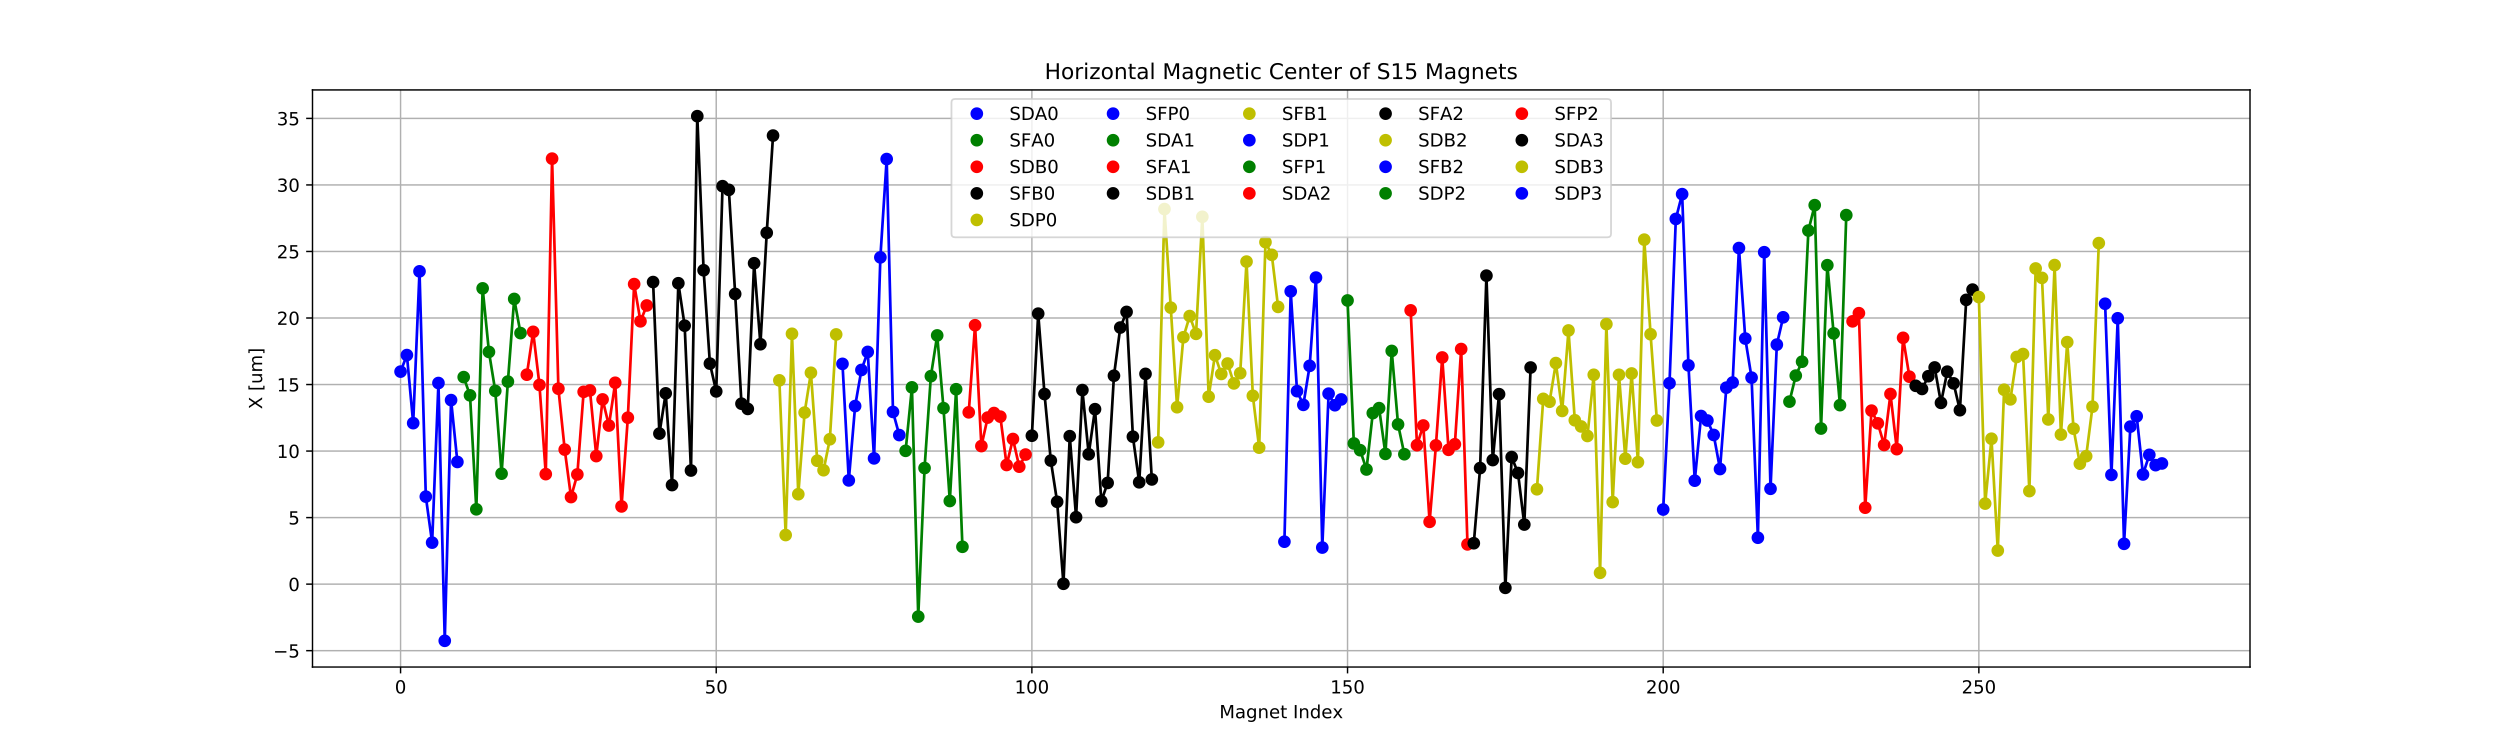 <?xml version="1.0" encoding="utf-8" standalone="no"?>
<!DOCTYPE svg PUBLIC "-//W3C//DTD SVG 1.1//EN"
  "http://www.w3.org/Graphics/SVG/1.1/DTD/svg11.dtd">
<!-- Created with matplotlib (https://matplotlib.org/) -->
<svg height="414pt" version="1.1" viewBox="0 0 1380.96 414" width="1380.96pt" xmlns="http://www.w3.org/2000/svg" xmlns:xlink="http://www.w3.org/1999/xlink">
 <defs>
  <style type="text/css">
*{stroke-linecap:butt;stroke-linejoin:round;}
  </style>
 </defs>
 <g id="figure_1">
  <g id="patch_1">
   <path d="M 0 414 
L 1380.96 414 
L 1380.96 0 
L 0 0 
z
" style="fill:#ffffff;"/>
  </g>
  <g id="axes_1">
   <g id="patch_2">
    <path d="M 172.62 368.46 
L 1242.864 368.46 
L 1242.864 49.68 
L 172.62 49.68 
z
" style="fill:#ffffff;"/>
   </g>
   <g id="matplotlib.axis_1">
    <g id="xtick_1">
     <g id="line2d_1">
      <path clip-path="url(#pc2938f23ab)" d="M 221.267 368.46 
L 221.267 49.68 
" style="fill:none;stroke:#b0b0b0;stroke-linecap:square;stroke-width:0.8;"/>
     </g>
     <g id="line2d_2">
      <defs>
       <path d="M 0 0 
L 0 3.5 
" id="m250595c5f2" style="stroke:#000000;stroke-width:0.8;"/>
      </defs>
      <g>
       <use style="stroke:#000000;stroke-width:0.8;" x="221.267" xlink:href="#m250595c5f2" y="368.46"/>
      </g>
     </g>
     <g id="text_1">
      <!-- 0 -->
      <defs>
       <path d="M 31.781 66.406 
Q 24.172 66.406 20.328 58.906 
Q 16.5 51.422 16.5 36.375 
Q 16.5 21.391 20.328 13.891 
Q 24.172 6.391 31.781 6.391 
Q 39.453 6.391 43.281 13.891 
Q 47.125 21.391 47.125 36.375 
Q 47.125 51.422 43.281 58.906 
Q 39.453 66.406 31.781 66.406 
z
M 31.781 74.219 
Q 44.047 74.219 50.516 64.516 
Q 56.984 54.828 56.984 36.375 
Q 56.984 17.969 50.516 8.266 
Q 44.047 -1.422 31.781 -1.422 
Q 19.531 -1.422 13.062 8.266 
Q 6.594 17.969 6.594 36.375 
Q 6.594 54.828 13.062 64.516 
Q 19.531 74.219 31.781 74.219 
z
" id="DejaVuSans-48"/>
      </defs>
      <g transform="translate(218.086 383.058)scale(0.1 -0.1)">
       <use xlink:href="#DejaVuSans-48"/>
      </g>
     </g>
    </g>
    <g id="xtick_2">
     <g id="line2d_3">
      <path clip-path="url(#pc2938f23ab)" d="M 395.631 368.46 
L 395.631 49.68 
" style="fill:none;stroke:#b0b0b0;stroke-linecap:square;stroke-width:0.8;"/>
     </g>
     <g id="line2d_4">
      <g>
       <use style="stroke:#000000;stroke-width:0.8;" x="395.631" xlink:href="#m250595c5f2" y="368.46"/>
      </g>
     </g>
     <g id="text_2">
      <!-- 50 -->
      <defs>
       <path d="M 10.797 72.906 
L 49.516 72.906 
L 49.516 64.594 
L 19.828 64.594 
L 19.828 46.734 
Q 21.969 47.469 24.109 47.828 
Q 26.266 48.188 28.422 48.188 
Q 40.625 48.188 47.75 41.5 
Q 54.891 34.812 54.891 23.391 
Q 54.891 11.625 47.562 5.094 
Q 40.234 -1.422 26.906 -1.422 
Q 22.312 -1.422 17.547 -0.641 
Q 12.797 0.141 7.719 1.703 
L 7.719 11.625 
Q 12.109 9.234 16.797 8.062 
Q 21.484 6.891 26.703 6.891 
Q 35.156 6.891 40.078 11.328 
Q 45.016 15.766 45.016 23.391 
Q 45.016 31 40.078 35.438 
Q 35.156 39.891 26.703 39.891 
Q 22.75 39.891 18.812 39.016 
Q 14.891 38.141 10.797 36.281 
z
" id="DejaVuSans-53"/>
      </defs>
      <g transform="translate(389.269 383.058)scale(0.1 -0.1)">
       <use xlink:href="#DejaVuSans-53"/>
       <use x="63.623" xlink:href="#DejaVuSans-48"/>
      </g>
     </g>
    </g>
    <g id="xtick_3">
     <g id="line2d_5">
      <path clip-path="url(#pc2938f23ab)" d="M 569.995 368.46 
L 569.995 49.68 
" style="fill:none;stroke:#b0b0b0;stroke-linecap:square;stroke-width:0.8;"/>
     </g>
     <g id="line2d_6">
      <g>
       <use style="stroke:#000000;stroke-width:0.8;" x="569.995" xlink:href="#m250595c5f2" y="368.46"/>
      </g>
     </g>
     <g id="text_3">
      <!-- 100 -->
      <defs>
       <path d="M 12.406 8.297 
L 28.516 8.297 
L 28.516 63.922 
L 10.984 60.406 
L 10.984 69.391 
L 28.422 72.906 
L 38.281 72.906 
L 38.281 8.297 
L 54.391 8.297 
L 54.391 0 
L 12.406 0 
z
" id="DejaVuSans-49"/>
      </defs>
      <g transform="translate(560.451 383.058)scale(0.1 -0.1)">
       <use xlink:href="#DejaVuSans-49"/>
       <use x="63.623" xlink:href="#DejaVuSans-48"/>
       <use x="127.246" xlink:href="#DejaVuSans-48"/>
      </g>
     </g>
    </g>
    <g id="xtick_4">
     <g id="line2d_7">
      <path clip-path="url(#pc2938f23ab)" d="M 744.358 368.46 
L 744.358 49.68 
" style="fill:none;stroke:#b0b0b0;stroke-linecap:square;stroke-width:0.8;"/>
     </g>
     <g id="line2d_8">
      <g>
       <use style="stroke:#000000;stroke-width:0.8;" x="744.358" xlink:href="#m250595c5f2" y="368.46"/>
      </g>
     </g>
     <g id="text_4">
      <!-- 150 -->
      <g transform="translate(734.815 383.058)scale(0.1 -0.1)">
       <use xlink:href="#DejaVuSans-49"/>
       <use x="63.623" xlink:href="#DejaVuSans-53"/>
       <use x="127.246" xlink:href="#DejaVuSans-48"/>
      </g>
     </g>
    </g>
    <g id="xtick_5">
     <g id="line2d_9">
      <path clip-path="url(#pc2938f23ab)" d="M 918.722 368.46 
L 918.722 49.68 
" style="fill:none;stroke:#b0b0b0;stroke-linecap:square;stroke-width:0.8;"/>
     </g>
     <g id="line2d_10">
      <g>
       <use style="stroke:#000000;stroke-width:0.8;" x="918.722" xlink:href="#m250595c5f2" y="368.46"/>
      </g>
     </g>
     <g id="text_5">
      <!-- 200 -->
      <defs>
       <path d="M 19.188 8.297 
L 53.609 8.297 
L 53.609 0 
L 7.328 0 
L 7.328 8.297 
Q 12.938 14.109 22.625 23.891 
Q 32.328 33.688 34.812 36.531 
Q 39.547 41.844 41.422 45.531 
Q 43.312 49.219 43.312 52.781 
Q 43.312 58.594 39.234 62.25 
Q 35.156 65.922 28.609 65.922 
Q 23.969 65.922 18.812 64.312 
Q 13.672 62.703 7.812 59.422 
L 7.812 69.391 
Q 13.766 71.781 18.938 73 
Q 24.125 74.219 28.422 74.219 
Q 39.75 74.219 46.484 68.547 
Q 53.219 62.891 53.219 53.422 
Q 53.219 48.922 51.531 44.891 
Q 49.859 40.875 45.406 35.406 
Q 44.188 33.984 37.641 27.219 
Q 31.109 20.453 19.188 8.297 
z
" id="DejaVuSans-50"/>
      </defs>
      <g transform="translate(909.178 383.058)scale(0.1 -0.1)">
       <use xlink:href="#DejaVuSans-50"/>
       <use x="63.623" xlink:href="#DejaVuSans-48"/>
       <use x="127.246" xlink:href="#DejaVuSans-48"/>
      </g>
     </g>
    </g>
    <g id="xtick_6">
     <g id="line2d_11">
      <path clip-path="url(#pc2938f23ab)" d="M 1093.086 368.46 
L 1093.086 49.68 
" style="fill:none;stroke:#b0b0b0;stroke-linecap:square;stroke-width:0.8;"/>
     </g>
     <g id="line2d_12">
      <g>
       <use style="stroke:#000000;stroke-width:0.8;" x="1093.086" xlink:href="#m250595c5f2" y="368.46"/>
      </g>
     </g>
     <g id="text_6">
      <!-- 250 -->
      <g transform="translate(1083.542 383.058)scale(0.1 -0.1)">
       <use xlink:href="#DejaVuSans-50"/>
       <use x="63.623" xlink:href="#DejaVuSans-53"/>
       <use x="127.246" xlink:href="#DejaVuSans-48"/>
      </g>
     </g>
    </g>
    <g id="text_7">
     <!-- Magnet Index -->
     <defs>
      <path d="M 9.812 72.906 
L 24.516 72.906 
L 43.109 23.297 
L 61.812 72.906 
L 76.516 72.906 
L 76.516 0 
L 66.891 0 
L 66.891 64.016 
L 48.094 14.016 
L 38.188 14.016 
L 19.391 64.016 
L 19.391 0 
L 9.812 0 
z
" id="DejaVuSans-77"/>
      <path d="M 34.281 27.484 
Q 23.391 27.484 19.188 25 
Q 14.984 22.516 14.984 16.5 
Q 14.984 11.719 18.141 8.906 
Q 21.297 6.109 26.703 6.109 
Q 34.188 6.109 38.703 11.406 
Q 43.219 16.703 43.219 25.484 
L 43.219 27.484 
z
M 52.203 31.203 
L 52.203 0 
L 43.219 0 
L 43.219 8.297 
Q 40.141 3.328 35.547 0.953 
Q 30.953 -1.422 24.312 -1.422 
Q 15.922 -1.422 10.953 3.297 
Q 6 8.016 6 15.922 
Q 6 25.141 12.172 29.828 
Q 18.359 34.516 30.609 34.516 
L 43.219 34.516 
L 43.219 35.406 
Q 43.219 41.609 39.141 45 
Q 35.062 48.391 27.688 48.391 
Q 23 48.391 18.547 47.266 
Q 14.109 46.141 10.016 43.891 
L 10.016 52.203 
Q 14.938 54.109 19.578 55.047 
Q 24.219 56 28.609 56 
Q 40.484 56 46.344 49.844 
Q 52.203 43.703 52.203 31.203 
z
" id="DejaVuSans-97"/>
      <path d="M 45.406 27.984 
Q 45.406 37.75 41.375 43.109 
Q 37.359 48.484 30.078 48.484 
Q 22.859 48.484 18.828 43.109 
Q 14.797 37.75 14.797 27.984 
Q 14.797 18.266 18.828 12.891 
Q 22.859 7.516 30.078 7.516 
Q 37.359 7.516 41.375 12.891 
Q 45.406 18.266 45.406 27.984 
z
M 54.391 6.781 
Q 54.391 -7.172 48.188 -13.984 
Q 42 -20.797 29.203 -20.797 
Q 24.469 -20.797 20.266 -20.094 
Q 16.062 -19.391 12.109 -17.922 
L 12.109 -9.188 
Q 16.062 -11.328 19.922 -12.344 
Q 23.781 -13.375 27.781 -13.375 
Q 36.625 -13.375 41.016 -8.766 
Q 45.406 -4.156 45.406 5.172 
L 45.406 9.625 
Q 42.625 4.781 38.281 2.391 
Q 33.938 0 27.875 0 
Q 17.828 0 11.672 7.656 
Q 5.516 15.328 5.516 27.984 
Q 5.516 40.672 11.672 48.328 
Q 17.828 56 27.875 56 
Q 33.938 56 38.281 53.609 
Q 42.625 51.219 45.406 46.391 
L 45.406 54.688 
L 54.391 54.688 
z
" id="DejaVuSans-103"/>
      <path d="M 54.891 33.016 
L 54.891 0 
L 45.906 0 
L 45.906 32.719 
Q 45.906 40.484 42.875 44.328 
Q 39.844 48.188 33.797 48.188 
Q 26.516 48.188 22.312 43.547 
Q 18.109 38.922 18.109 30.906 
L 18.109 0 
L 9.078 0 
L 9.078 54.688 
L 18.109 54.688 
L 18.109 46.188 
Q 21.344 51.125 25.703 53.562 
Q 30.078 56 35.797 56 
Q 45.219 56 50.047 50.172 
Q 54.891 44.344 54.891 33.016 
z
" id="DejaVuSans-110"/>
      <path d="M 56.203 29.594 
L 56.203 25.203 
L 14.891 25.203 
Q 15.484 15.922 20.484 11.062 
Q 25.484 6.203 34.422 6.203 
Q 39.594 6.203 44.453 7.469 
Q 49.312 8.734 54.109 11.281 
L 54.109 2.781 
Q 49.266 0.734 44.188 -0.344 
Q 39.109 -1.422 33.891 -1.422 
Q 20.797 -1.422 13.156 6.188 
Q 5.516 13.812 5.516 26.812 
Q 5.516 40.234 12.766 48.109 
Q 20.016 56 32.328 56 
Q 43.359 56 49.781 48.891 
Q 56.203 41.797 56.203 29.594 
z
M 47.219 32.234 
Q 47.125 39.594 43.094 43.984 
Q 39.062 48.391 32.422 48.391 
Q 24.906 48.391 20.391 44.141 
Q 15.875 39.891 15.188 32.172 
z
" id="DejaVuSans-101"/>
      <path d="M 18.312 70.219 
L 18.312 54.688 
L 36.812 54.688 
L 36.812 47.703 
L 18.312 47.703 
L 18.312 18.016 
Q 18.312 11.328 20.141 9.422 
Q 21.969 7.516 27.594 7.516 
L 36.812 7.516 
L 36.812 0 
L 27.594 0 
Q 17.188 0 13.234 3.875 
Q 9.281 7.766 9.281 18.016 
L 9.281 47.703 
L 2.688 47.703 
L 2.688 54.688 
L 9.281 54.688 
L 9.281 70.219 
z
" id="DejaVuSans-116"/>
      <path id="DejaVuSans-32"/>
      <path d="M 9.812 72.906 
L 19.672 72.906 
L 19.672 0 
L 9.812 0 
z
" id="DejaVuSans-73"/>
      <path d="M 45.406 46.391 
L 45.406 75.984 
L 54.391 75.984 
L 54.391 0 
L 45.406 0 
L 45.406 8.203 
Q 42.578 3.328 38.25 0.953 
Q 33.938 -1.422 27.875 -1.422 
Q 17.969 -1.422 11.734 6.484 
Q 5.516 14.406 5.516 27.297 
Q 5.516 40.188 11.734 48.094 
Q 17.969 56 27.875 56 
Q 33.938 56 38.25 53.625 
Q 42.578 51.266 45.406 46.391 
z
M 14.797 27.297 
Q 14.797 17.391 18.875 11.75 
Q 22.953 6.109 30.078 6.109 
Q 37.203 6.109 41.297 11.75 
Q 45.406 17.391 45.406 27.297 
Q 45.406 37.203 41.297 42.844 
Q 37.203 48.484 30.078 48.484 
Q 22.953 48.484 18.875 42.844 
Q 14.797 37.203 14.797 27.297 
z
" id="DejaVuSans-100"/>
      <path d="M 54.891 54.688 
L 35.109 28.078 
L 55.906 0 
L 45.312 0 
L 29.391 21.484 
L 13.484 0 
L 2.875 0 
L 24.125 28.609 
L 4.688 54.688 
L 15.281 54.688 
L 29.781 35.203 
L 44.281 54.688 
z
" id="DejaVuSans-120"/>
     </defs>
     <g transform="translate(673.542 396.737)scale(0.1 -0.1)">
      <use xlink:href="#DejaVuSans-77"/>
      <use x="86.279" xlink:href="#DejaVuSans-97"/>
      <use x="147.559" xlink:href="#DejaVuSans-103"/>
      <use x="211.035" xlink:href="#DejaVuSans-110"/>
      <use x="274.414" xlink:href="#DejaVuSans-101"/>
      <use x="335.938" xlink:href="#DejaVuSans-116"/>
      <use x="375.146" xlink:href="#DejaVuSans-32"/>
      <use x="406.934" xlink:href="#DejaVuSans-73"/>
      <use x="436.426" xlink:href="#DejaVuSans-110"/>
      <use x="499.805" xlink:href="#DejaVuSans-100"/>
      <use x="563.281" xlink:href="#DejaVuSans-101"/>
      <use x="624.789" xlink:href="#DejaVuSans-120"/>
     </g>
    </g>
   </g>
   <g id="matplotlib.axis_2">
    <g id="ytick_1">
     <g id="line2d_13">
      <path clip-path="url(#pc2938f23ab)" d="M 172.62 359.42 
L 1242.864 359.42 
" style="fill:none;stroke:#b0b0b0;stroke-linecap:square;stroke-width:0.8;"/>
     </g>
     <g id="line2d_14">
      <defs>
       <path d="M 0 0 
L -3.5 0 
" id="m91d4da4c97" style="stroke:#000000;stroke-width:0.8;"/>
      </defs>
      <g>
       <use style="stroke:#000000;stroke-width:0.8;" x="172.62" xlink:href="#m91d4da4c97" y="359.42"/>
      </g>
     </g>
     <g id="text_8">
      <!-- −5 -->
      <defs>
       <path d="M 10.594 35.5 
L 73.188 35.5 
L 73.188 27.203 
L 10.594 27.203 
z
" id="DejaVuSans-8722"/>
      </defs>
      <g transform="translate(150.878 363.219)scale(0.1 -0.1)">
       <use xlink:href="#DejaVuSans-8722"/>
       <use x="83.789" xlink:href="#DejaVuSans-53"/>
      </g>
     </g>
    </g>
    <g id="ytick_2">
     <g id="line2d_15">
      <path clip-path="url(#pc2938f23ab)" d="M 172.62 322.666 
L 1242.864 322.666 
" style="fill:none;stroke:#b0b0b0;stroke-linecap:square;stroke-width:0.8;"/>
     </g>
     <g id="line2d_16">
      <g>
       <use style="stroke:#000000;stroke-width:0.8;" x="172.62" xlink:href="#m91d4da4c97" y="322.666"/>
      </g>
     </g>
     <g id="text_9">
      <!-- 0 -->
      <g transform="translate(159.257 326.466)scale(0.1 -0.1)">
       <use xlink:href="#DejaVuSans-48"/>
      </g>
     </g>
    </g>
    <g id="ytick_3">
     <g id="line2d_17">
      <path clip-path="url(#pc2938f23ab)" d="M 172.62 285.913 
L 1242.864 285.913 
" style="fill:none;stroke:#b0b0b0;stroke-linecap:square;stroke-width:0.8;"/>
     </g>
     <g id="line2d_18">
      <g>
       <use style="stroke:#000000;stroke-width:0.8;" x="172.62" xlink:href="#m91d4da4c97" y="285.913"/>
      </g>
     </g>
     <g id="text_10">
      <!-- 5 -->
      <g transform="translate(159.257 289.713)scale(0.1 -0.1)">
       <use xlink:href="#DejaVuSans-53"/>
      </g>
     </g>
    </g>
    <g id="ytick_4">
     <g id="line2d_19">
      <path clip-path="url(#pc2938f23ab)" d="M 172.62 249.16 
L 1242.864 249.16 
" style="fill:none;stroke:#b0b0b0;stroke-linecap:square;stroke-width:0.8;"/>
     </g>
     <g id="line2d_20">
      <g>
       <use style="stroke:#000000;stroke-width:0.8;" x="172.62" xlink:href="#m91d4da4c97" y="249.16"/>
      </g>
     </g>
     <g id="text_11">
      <!-- 10 -->
      <g transform="translate(152.895 252.959)scale(0.1 -0.1)">
       <use xlink:href="#DejaVuSans-49"/>
       <use x="63.623" xlink:href="#DejaVuSans-48"/>
      </g>
     </g>
    </g>
    <g id="ytick_5">
     <g id="line2d_21">
      <path clip-path="url(#pc2938f23ab)" d="M 172.62 212.407 
L 1242.864 212.407 
" style="fill:none;stroke:#b0b0b0;stroke-linecap:square;stroke-width:0.8;"/>
     </g>
     <g id="line2d_22">
      <g>
       <use style="stroke:#000000;stroke-width:0.8;" x="172.62" xlink:href="#m91d4da4c97" y="212.407"/>
      </g>
     </g>
     <g id="text_12">
      <!-- 15 -->
      <g transform="translate(152.895 216.206)scale(0.1 -0.1)">
       <use xlink:href="#DejaVuSans-49"/>
       <use x="63.623" xlink:href="#DejaVuSans-53"/>
      </g>
     </g>
    </g>
    <g id="ytick_6">
     <g id="line2d_23">
      <path clip-path="url(#pc2938f23ab)" d="M 172.62 175.654 
L 1242.864 175.654 
" style="fill:none;stroke:#b0b0b0;stroke-linecap:square;stroke-width:0.8;"/>
     </g>
     <g id="line2d_24">
      <g>
       <use style="stroke:#000000;stroke-width:0.8;" x="172.62" xlink:href="#m91d4da4c97" y="175.654"/>
      </g>
     </g>
     <g id="text_13">
      <!-- 20 -->
      <g transform="translate(152.895 179.453)scale(0.1 -0.1)">
       <use xlink:href="#DejaVuSans-50"/>
       <use x="63.623" xlink:href="#DejaVuSans-48"/>
      </g>
     </g>
    </g>
    <g id="ytick_7">
     <g id="line2d_25">
      <path clip-path="url(#pc2938f23ab)" d="M 172.62 138.901 
L 1242.864 138.901 
" style="fill:none;stroke:#b0b0b0;stroke-linecap:square;stroke-width:0.8;"/>
     </g>
     <g id="line2d_26">
      <g>
       <use style="stroke:#000000;stroke-width:0.8;" x="172.62" xlink:href="#m91d4da4c97" y="138.901"/>
      </g>
     </g>
     <g id="text_14">
      <!-- 25 -->
      <g transform="translate(152.895 142.7)scale(0.1 -0.1)">
       <use xlink:href="#DejaVuSans-50"/>
       <use x="63.623" xlink:href="#DejaVuSans-53"/>
      </g>
     </g>
    </g>
    <g id="ytick_8">
     <g id="line2d_27">
      <path clip-path="url(#pc2938f23ab)" d="M 172.62 102.148 
L 1242.864 102.148 
" style="fill:none;stroke:#b0b0b0;stroke-linecap:square;stroke-width:0.8;"/>
     </g>
     <g id="line2d_28">
      <g>
       <use style="stroke:#000000;stroke-width:0.8;" x="172.62" xlink:href="#m91d4da4c97" y="102.148"/>
      </g>
     </g>
     <g id="text_15">
      <!-- 30 -->
      <defs>
       <path d="M 40.578 39.312 
Q 47.656 37.797 51.625 33 
Q 55.609 28.219 55.609 21.188 
Q 55.609 10.406 48.188 4.484 
Q 40.766 -1.422 27.094 -1.422 
Q 22.516 -1.422 17.656 -0.516 
Q 12.797 0.391 7.625 2.203 
L 7.625 11.719 
Q 11.719 9.328 16.594 8.109 
Q 21.484 6.891 26.812 6.891 
Q 36.078 6.891 40.938 10.547 
Q 45.797 14.203 45.797 21.188 
Q 45.797 27.641 41.281 31.266 
Q 36.766 34.906 28.719 34.906 
L 20.219 34.906 
L 20.219 43.016 
L 29.109 43.016 
Q 36.375 43.016 40.234 45.922 
Q 44.094 48.828 44.094 54.297 
Q 44.094 59.906 40.109 62.906 
Q 36.141 65.922 28.719 65.922 
Q 24.656 65.922 20.016 65.031 
Q 15.375 64.156 9.812 62.312 
L 9.812 71.094 
Q 15.438 72.656 20.344 73.438 
Q 25.25 74.219 29.594 74.219 
Q 40.828 74.219 47.359 69.109 
Q 53.906 64.016 53.906 55.328 
Q 53.906 49.266 50.438 45.094 
Q 46.969 40.922 40.578 39.312 
z
" id="DejaVuSans-51"/>
      </defs>
      <g transform="translate(152.895 105.947)scale(0.1 -0.1)">
       <use xlink:href="#DejaVuSans-51"/>
       <use x="63.623" xlink:href="#DejaVuSans-48"/>
      </g>
     </g>
    </g>
    <g id="ytick_9">
     <g id="line2d_29">
      <path clip-path="url(#pc2938f23ab)" d="M 172.62 65.395 
L 1242.864 65.395 
" style="fill:none;stroke:#b0b0b0;stroke-linecap:square;stroke-width:0.8;"/>
     </g>
     <g id="line2d_30">
      <g>
       <use style="stroke:#000000;stroke-width:0.8;" x="172.62" xlink:href="#m91d4da4c97" y="65.395"/>
      </g>
     </g>
     <g id="text_16">
      <!-- 35 -->
      <g transform="translate(152.895 69.194)scale(0.1 -0.1)">
       <use xlink:href="#DejaVuSans-51"/>
       <use x="63.623" xlink:href="#DejaVuSans-53"/>
      </g>
     </g>
    </g>
    <g id="text_17">
     <!-- X [um] -->
     <defs>
      <path d="M 6.297 72.906 
L 16.891 72.906 
L 35.016 45.797 
L 53.219 72.906 
L 63.812 72.906 
L 40.375 37.891 
L 65.375 0 
L 54.781 0 
L 34.281 31 
L 13.625 0 
L 2.984 0 
L 29 38.922 
z
" id="DejaVuSans-88"/>
      <path d="M 8.594 75.984 
L 29.297 75.984 
L 29.297 69 
L 17.578 69 
L 17.578 -6.203 
L 29.297 -6.203 
L 29.297 -13.188 
L 8.594 -13.188 
z
" id="DejaVuSans-91"/>
      <path d="M 8.5 21.578 
L 8.5 54.688 
L 17.484 54.688 
L 17.484 21.922 
Q 17.484 14.156 20.5 10.266 
Q 23.531 6.391 29.594 6.391 
Q 36.859 6.391 41.078 11.031 
Q 45.312 15.672 45.312 23.688 
L 45.312 54.688 
L 54.297 54.688 
L 54.297 0 
L 45.312 0 
L 45.312 8.406 
Q 42.047 3.422 37.719 1 
Q 33.406 -1.422 27.688 -1.422 
Q 18.266 -1.422 13.375 4.438 
Q 8.5 10.297 8.5 21.578 
z
M 31.109 56 
z
" id="DejaVuSans-117"/>
      <path d="M 52 44.188 
Q 55.375 50.25 60.062 53.125 
Q 64.75 56 71.094 56 
Q 79.641 56 84.281 50.016 
Q 88.922 44.047 88.922 33.016 
L 88.922 0 
L 79.891 0 
L 79.891 32.719 
Q 79.891 40.578 77.094 44.375 
Q 74.312 48.188 68.609 48.188 
Q 61.625 48.188 57.562 43.547 
Q 53.516 38.922 53.516 30.906 
L 53.516 0 
L 44.484 0 
L 44.484 32.719 
Q 44.484 40.625 41.703 44.406 
Q 38.922 48.188 33.109 48.188 
Q 26.219 48.188 22.156 43.531 
Q 18.109 38.875 18.109 30.906 
L 18.109 0 
L 9.078 0 
L 9.078 54.688 
L 18.109 54.688 
L 18.109 46.188 
Q 21.188 51.219 25.484 53.609 
Q 29.781 56 35.688 56 
Q 41.656 56 45.828 52.969 
Q 50 49.953 52 44.188 
z
" id="DejaVuSans-109"/>
      <path d="M 30.422 75.984 
L 30.422 -13.188 
L 9.719 -13.188 
L 9.719 -6.203 
L 21.391 -6.203 
L 21.391 69 
L 9.719 69 
L 9.719 75.984 
z
" id="DejaVuSans-93"/>
     </defs>
     <g transform="translate(144.798 226.025)rotate(-90)scale(0.1 -0.1)">
      <use xlink:href="#DejaVuSans-88"/>
      <use x="68.506" xlink:href="#DejaVuSans-32"/>
      <use x="100.293" xlink:href="#DejaVuSans-91"/>
      <use x="139.307" xlink:href="#DejaVuSans-117"/>
      <use x="202.686" xlink:href="#DejaVuSans-109"/>
      <use x="300.098" xlink:href="#DejaVuSans-93"/>
     </g>
    </g>
   </g>
   <g id="line2d_31">
    <path clip-path="url(#pc2938f23ab)" d="M 221.267 205.274 
L 224.755 196.135 
L 228.242 233.739 
L 231.729 149.883 
L 235.217 274.328 
L 238.704 299.742 
L 242.191 211.579 
L 245.678 353.97 
L 249.166 221.008 
L 252.653 255.182 
" style="fill:none;stroke:#0000ff;stroke-linecap:square;stroke-width:1.5;"/>
   </g>
   <g id="line2d_32">
    <defs>
     <path d="M 0 3 
C 0.796 3 1.559 2.684 2.121 2.121 
C 2.684 1.559 3 0.796 3 0 
C 3 -0.796 2.684 -1.559 2.121 -2.121 
C 1.559 -2.684 0.796 -3 0 -3 
C -0.796 -3 -1.559 -2.684 -2.121 -2.121 
C -2.684 -1.559 -3 -0.796 -3 0 
C -3 0.796 -2.684 1.559 -2.121 2.121 
C -1.559 2.684 -0.796 3 0 3 
z
" id="ma2fe97d978" style="stroke:#0000ff;"/>
    </defs>
    <g clip-path="url(#pc2938f23ab)">
     <use style="fill:#0000ff;stroke:#0000ff;" x="221.267" xlink:href="#ma2fe97d978" y="205.274"/>
     <use style="fill:#0000ff;stroke:#0000ff;" x="224.755" xlink:href="#ma2fe97d978" y="196.135"/>
     <use style="fill:#0000ff;stroke:#0000ff;" x="228.242" xlink:href="#ma2fe97d978" y="233.739"/>
     <use style="fill:#0000ff;stroke:#0000ff;" x="231.729" xlink:href="#ma2fe97d978" y="149.883"/>
     <use style="fill:#0000ff;stroke:#0000ff;" x="235.217" xlink:href="#ma2fe97d978" y="274.328"/>
     <use style="fill:#0000ff;stroke:#0000ff;" x="238.704" xlink:href="#ma2fe97d978" y="299.742"/>
     <use style="fill:#0000ff;stroke:#0000ff;" x="242.191" xlink:href="#ma2fe97d978" y="211.579"/>
     <use style="fill:#0000ff;stroke:#0000ff;" x="245.678" xlink:href="#ma2fe97d978" y="353.97"/>
     <use style="fill:#0000ff;stroke:#0000ff;" x="249.166" xlink:href="#ma2fe97d978" y="221.008"/>
     <use style="fill:#0000ff;stroke:#0000ff;" x="252.653" xlink:href="#ma2fe97d978" y="255.182"/>
    </g>
   </g>
   <g id="line2d_33">
    <path clip-path="url(#pc2938f23ab)" d="M 256.14 208.312 
L 259.627 218.386 
L 263.115 281.335 
L 266.602 159.287 
L 270.089 194.403 
L 273.577 215.924 
L 277.064 261.652 
L 280.551 210.784 
L 284.038 165.131 
L 287.526 184.002 
" style="fill:none;stroke:#008000;stroke-linecap:square;stroke-width:1.5;"/>
   </g>
   <g id="line2d_34">
    <defs>
     <path d="M 0 3 
C 0.796 3 1.559 2.684 2.121 2.121 
C 2.684 1.559 3 0.796 3 0 
C 3 -0.796 2.684 -1.559 2.121 -2.121 
C 1.559 -2.684 0.796 -3 0 -3 
C -0.796 -3 -1.559 -2.684 -2.121 -2.121 
C -2.684 -1.559 -3 -0.796 -3 0 
C -3 0.796 -2.684 1.559 -2.121 2.121 
C -1.559 2.684 -0.796 3 0 3 
z
" id="mf95fb73374" style="stroke:#008000;"/>
    </defs>
    <g clip-path="url(#pc2938f23ab)">
     <use style="fill:#008000;stroke:#008000;" x="256.14" xlink:href="#mf95fb73374" y="208.312"/>
     <use style="fill:#008000;stroke:#008000;" x="259.627" xlink:href="#mf95fb73374" y="218.386"/>
     <use style="fill:#008000;stroke:#008000;" x="263.115" xlink:href="#mf95fb73374" y="281.335"/>
     <use style="fill:#008000;stroke:#008000;" x="266.602" xlink:href="#mf95fb73374" y="159.287"/>
     <use style="fill:#008000;stroke:#008000;" x="270.089" xlink:href="#mf95fb73374" y="194.403"/>
     <use style="fill:#008000;stroke:#008000;" x="273.577" xlink:href="#mf95fb73374" y="215.924"/>
     <use style="fill:#008000;stroke:#008000;" x="277.064" xlink:href="#mf95fb73374" y="261.652"/>
     <use style="fill:#008000;stroke:#008000;" x="280.551" xlink:href="#mf95fb73374" y="210.784"/>
     <use style="fill:#008000;stroke:#008000;" x="284.038" xlink:href="#mf95fb73374" y="165.131"/>
     <use style="fill:#008000;stroke:#008000;" x="287.526" xlink:href="#mf95fb73374" y="184.002"/>
    </g>
   </g>
   <g id="line2d_35">
    <path clip-path="url(#pc2938f23ab)" d="M 291.013 206.974 
L 294.5 183.299 
L 297.987 212.634 
L 301.475 261.9 
L 304.962 87.625 
L 308.449 214.711 
L 311.937 248.349 
L 315.424 274.575 
L 318.911 262.079 
L 322.398 216.44 
L 325.886 215.647 
L 329.373 251.942 
L 332.86 220.632 
L 336.347 235.063 
L 339.835 211.436 
L 343.322 279.75 
L 346.809 230.732 
L 350.297 156.929 
L 353.784 177.491 
L 357.271 168.742 
" style="fill:none;stroke:#ff0000;stroke-linecap:square;stroke-width:1.5;"/>
   </g>
   <g id="line2d_36">
    <defs>
     <path d="M 0 3 
C 0.796 3 1.559 2.684 2.121 2.121 
C 2.684 1.559 3 0.796 3 0 
C 3 -0.796 2.684 -1.559 2.121 -2.121 
C 1.559 -2.684 0.796 -3 0 -3 
C -0.796 -3 -1.559 -2.684 -2.121 -2.121 
C -2.684 -1.559 -3 -0.796 -3 0 
C -3 0.796 -2.684 1.559 -2.121 2.121 
C -1.559 2.684 -0.796 3 0 3 
z
" id="m24069ac234" style="stroke:#ff0000;"/>
    </defs>
    <g clip-path="url(#pc2938f23ab)">
     <use style="fill:#ff0000;stroke:#ff0000;" x="291.013" xlink:href="#m24069ac234" y="206.974"/>
     <use style="fill:#ff0000;stroke:#ff0000;" x="294.5" xlink:href="#m24069ac234" y="183.299"/>
     <use style="fill:#ff0000;stroke:#ff0000;" x="297.987" xlink:href="#m24069ac234" y="212.634"/>
     <use style="fill:#ff0000;stroke:#ff0000;" x="301.475" xlink:href="#m24069ac234" y="261.9"/>
     <use style="fill:#ff0000;stroke:#ff0000;" x="304.962" xlink:href="#m24069ac234" y="87.625"/>
     <use style="fill:#ff0000;stroke:#ff0000;" x="308.449" xlink:href="#m24069ac234" y="214.711"/>
     <use style="fill:#ff0000;stroke:#ff0000;" x="311.937" xlink:href="#m24069ac234" y="248.349"/>
     <use style="fill:#ff0000;stroke:#ff0000;" x="315.424" xlink:href="#m24069ac234" y="274.575"/>
     <use style="fill:#ff0000;stroke:#ff0000;" x="318.911" xlink:href="#m24069ac234" y="262.079"/>
     <use style="fill:#ff0000;stroke:#ff0000;" x="322.398" xlink:href="#m24069ac234" y="216.44"/>
     <use style="fill:#ff0000;stroke:#ff0000;" x="325.886" xlink:href="#m24069ac234" y="215.647"/>
     <use style="fill:#ff0000;stroke:#ff0000;" x="329.373" xlink:href="#m24069ac234" y="251.942"/>
     <use style="fill:#ff0000;stroke:#ff0000;" x="332.86" xlink:href="#m24069ac234" y="220.632"/>
     <use style="fill:#ff0000;stroke:#ff0000;" x="336.347" xlink:href="#m24069ac234" y="235.063"/>
     <use style="fill:#ff0000;stroke:#ff0000;" x="339.835" xlink:href="#m24069ac234" y="211.436"/>
     <use style="fill:#ff0000;stroke:#ff0000;" x="343.322" xlink:href="#m24069ac234" y="279.75"/>
     <use style="fill:#ff0000;stroke:#ff0000;" x="346.809" xlink:href="#m24069ac234" y="230.732"/>
     <use style="fill:#ff0000;stroke:#ff0000;" x="350.297" xlink:href="#m24069ac234" y="156.929"/>
     <use style="fill:#ff0000;stroke:#ff0000;" x="353.784" xlink:href="#m24069ac234" y="177.491"/>
     <use style="fill:#ff0000;stroke:#ff0000;" x="357.271" xlink:href="#m24069ac234" y="168.742"/>
    </g>
   </g>
   <g id="line2d_37">
    <path clip-path="url(#pc2938f23ab)" d="M 360.758 155.806 
L 364.246 239.507 
L 367.733 217.273 
L 371.22 267.948 
L 374.707 156.458 
L 378.195 179.901 
L 381.682 259.914 
L 385.169 64.17 
L 388.657 149.283 
L 392.144 200.856 
L 395.631 216.206 
L 399.118 102.841 
L 402.606 104.87 
L 406.093 162.366 
L 409.58 222.994 
L 413.067 225.884 
L 416.555 145.406 
L 420.042 190.16 
L 423.529 128.615 
L 427.017 74.888 
" style="fill:none;stroke:#000000;stroke-linecap:square;stroke-width:1.5;"/>
   </g>
   <g id="line2d_38">
    <defs>
     <path d="M 0 3 
C 0.796 3 1.559 2.684 2.121 2.121 
C 2.684 1.559 3 0.796 3 0 
C 3 -0.796 2.684 -1.559 2.121 -2.121 
C 1.559 -2.684 0.796 -3 0 -3 
C -0.796 -3 -1.559 -2.684 -2.121 -2.121 
C -2.684 -1.559 -3 -0.796 -3 0 
C -3 0.796 -2.684 1.559 -2.121 2.121 
C -1.559 2.684 -0.796 3 0 3 
z
" id="mb6bccf4ee0" style="stroke:#000000;"/>
    </defs>
    <g clip-path="url(#pc2938f23ab)">
     <use style="stroke:#000000;" x="360.758" xlink:href="#mb6bccf4ee0" y="155.806"/>
     <use style="stroke:#000000;" x="364.246" xlink:href="#mb6bccf4ee0" y="239.507"/>
     <use style="stroke:#000000;" x="367.733" xlink:href="#mb6bccf4ee0" y="217.273"/>
     <use style="stroke:#000000;" x="371.22" xlink:href="#mb6bccf4ee0" y="267.948"/>
     <use style="stroke:#000000;" x="374.707" xlink:href="#mb6bccf4ee0" y="156.458"/>
     <use style="stroke:#000000;" x="378.195" xlink:href="#mb6bccf4ee0" y="179.901"/>
     <use style="stroke:#000000;" x="381.682" xlink:href="#mb6bccf4ee0" y="259.914"/>
     <use style="stroke:#000000;" x="385.169" xlink:href="#mb6bccf4ee0" y="64.17"/>
     <use style="stroke:#000000;" x="388.657" xlink:href="#mb6bccf4ee0" y="149.283"/>
     <use style="stroke:#000000;" x="392.144" xlink:href="#mb6bccf4ee0" y="200.856"/>
     <use style="stroke:#000000;" x="395.631" xlink:href="#mb6bccf4ee0" y="216.206"/>
     <use style="stroke:#000000;" x="399.118" xlink:href="#mb6bccf4ee0" y="102.841"/>
     <use style="stroke:#000000;" x="402.606" xlink:href="#mb6bccf4ee0" y="104.87"/>
     <use style="stroke:#000000;" x="406.093" xlink:href="#mb6bccf4ee0" y="162.366"/>
     <use style="stroke:#000000;" x="409.58" xlink:href="#mb6bccf4ee0" y="222.994"/>
     <use style="stroke:#000000;" x="413.067" xlink:href="#mb6bccf4ee0" y="225.884"/>
     <use style="stroke:#000000;" x="416.555" xlink:href="#mb6bccf4ee0" y="145.406"/>
     <use style="stroke:#000000;" x="420.042" xlink:href="#mb6bccf4ee0" y="190.16"/>
     <use style="stroke:#000000;" x="423.529" xlink:href="#mb6bccf4ee0" y="128.615"/>
     <use style="stroke:#000000;" x="427.017" xlink:href="#mb6bccf4ee0" y="74.888"/>
    </g>
   </g>
   <g id="line2d_39">
    <path clip-path="url(#pc2938f23ab)" d="M 430.504 210.097 
L 433.991 295.549 
L 437.478 184.381 
L 440.966 272.993 
L 444.453 227.911 
L 447.94 205.905 
L 451.427 254.501 
L 454.915 259.744 
L 458.402 242.64 
L 461.889 184.733 
" style="fill:none;stroke:#bfbf00;stroke-linecap:square;stroke-width:1.5;"/>
   </g>
   <g id="line2d_40">
    <defs>
     <path d="M 0 3 
C 0.796 3 1.559 2.684 2.121 2.121 
C 2.684 1.559 3 0.796 3 0 
C 3 -0.796 2.684 -1.559 2.121 -2.121 
C 1.559 -2.684 0.796 -3 0 -3 
C -0.796 -3 -1.559 -2.684 -2.121 -2.121 
C -2.684 -1.559 -3 -0.796 -3 0 
C -3 0.796 -2.684 1.559 -2.121 2.121 
C -1.559 2.684 -0.796 3 0 3 
z
" id="ma3a9f9bc56" style="stroke:#bfbf00;"/>
    </defs>
    <g clip-path="url(#pc2938f23ab)">
     <use style="fill:#bfbf00;stroke:#bfbf00;" x="430.504" xlink:href="#ma3a9f9bc56" y="210.097"/>
     <use style="fill:#bfbf00;stroke:#bfbf00;" x="433.991" xlink:href="#ma3a9f9bc56" y="295.549"/>
     <use style="fill:#bfbf00;stroke:#bfbf00;" x="437.478" xlink:href="#ma3a9f9bc56" y="184.381"/>
     <use style="fill:#bfbf00;stroke:#bfbf00;" x="440.966" xlink:href="#ma3a9f9bc56" y="272.993"/>
     <use style="fill:#bfbf00;stroke:#bfbf00;" x="444.453" xlink:href="#ma3a9f9bc56" y="227.911"/>
     <use style="fill:#bfbf00;stroke:#bfbf00;" x="447.94" xlink:href="#ma3a9f9bc56" y="205.905"/>
     <use style="fill:#bfbf00;stroke:#bfbf00;" x="451.427" xlink:href="#ma3a9f9bc56" y="254.501"/>
     <use style="fill:#bfbf00;stroke:#bfbf00;" x="454.915" xlink:href="#ma3a9f9bc56" y="259.744"/>
     <use style="fill:#bfbf00;stroke:#bfbf00;" x="458.402" xlink:href="#ma3a9f9bc56" y="242.64"/>
     <use style="fill:#bfbf00;stroke:#bfbf00;" x="461.889" xlink:href="#ma3a9f9bc56" y="184.733"/>
    </g>
   </g>
   <g id="line2d_41">
    <path clip-path="url(#pc2938f23ab)" d="M 465.377 200.992 
L 468.864 265.368 
L 472.351 224.302 
L 475.838 204.359 
L 479.326 194.39 
L 482.813 253.198 
L 486.3 142.161 
L 489.787 87.861 
L 493.275 227.55 
L 496.762 240.329 
" style="fill:none;stroke:#0000ff;stroke-linecap:square;stroke-width:1.5;"/>
   </g>
   <g id="line2d_42">
    <g clip-path="url(#pc2938f23ab)">
     <use style="fill:#0000ff;stroke:#0000ff;" x="465.377" xlink:href="#ma2fe97d978" y="200.992"/>
     <use style="fill:#0000ff;stroke:#0000ff;" x="468.864" xlink:href="#ma2fe97d978" y="265.368"/>
     <use style="fill:#0000ff;stroke:#0000ff;" x="472.351" xlink:href="#ma2fe97d978" y="224.302"/>
     <use style="fill:#0000ff;stroke:#0000ff;" x="475.838" xlink:href="#ma2fe97d978" y="204.359"/>
     <use style="fill:#0000ff;stroke:#0000ff;" x="479.326" xlink:href="#ma2fe97d978" y="194.39"/>
     <use style="fill:#0000ff;stroke:#0000ff;" x="482.813" xlink:href="#ma2fe97d978" y="253.198"/>
     <use style="fill:#0000ff;stroke:#0000ff;" x="486.3" xlink:href="#ma2fe97d978" y="142.161"/>
     <use style="fill:#0000ff;stroke:#0000ff;" x="489.787" xlink:href="#ma2fe97d978" y="87.861"/>
     <use style="fill:#0000ff;stroke:#0000ff;" x="493.275" xlink:href="#ma2fe97d978" y="227.55"/>
     <use style="fill:#0000ff;stroke:#0000ff;" x="496.762" xlink:href="#ma2fe97d978" y="240.329"/>
    </g>
   </g>
   <g id="line2d_43">
    <path clip-path="url(#pc2938f23ab)" d="M 500.249 249.03 
L 503.737 213.966 
L 507.224 340.613 
L 510.711 258.541 
L 514.198 207.795 
L 517.686 185.278 
L 521.173 225.457 
L 524.66 276.748 
L 528.147 215.007 
L 531.635 302.038 
" style="fill:none;stroke:#008000;stroke-linecap:square;stroke-width:1.5;"/>
   </g>
   <g id="line2d_44">
    <g clip-path="url(#pc2938f23ab)">
     <use style="fill:#008000;stroke:#008000;" x="500.249" xlink:href="#mf95fb73374" y="249.03"/>
     <use style="fill:#008000;stroke:#008000;" x="503.737" xlink:href="#mf95fb73374" y="213.966"/>
     <use style="fill:#008000;stroke:#008000;" x="507.224" xlink:href="#mf95fb73374" y="340.613"/>
     <use style="fill:#008000;stroke:#008000;" x="510.711" xlink:href="#mf95fb73374" y="258.541"/>
     <use style="fill:#008000;stroke:#008000;" x="514.198" xlink:href="#mf95fb73374" y="207.795"/>
     <use style="fill:#008000;stroke:#008000;" x="517.686" xlink:href="#mf95fb73374" y="185.278"/>
     <use style="fill:#008000;stroke:#008000;" x="521.173" xlink:href="#mf95fb73374" y="225.457"/>
     <use style="fill:#008000;stroke:#008000;" x="524.66" xlink:href="#mf95fb73374" y="276.748"/>
     <use style="fill:#008000;stroke:#008000;" x="528.147" xlink:href="#mf95fb73374" y="215.007"/>
     <use style="fill:#008000;stroke:#008000;" x="531.635" xlink:href="#mf95fb73374" y="302.038"/>
    </g>
   </g>
   <g id="line2d_45">
    <path clip-path="url(#pc2938f23ab)" d="M 535.122 227.766 
L 538.609 179.65 
L 542.097 246.415 
L 545.584 230.669 
L 549.071 228.152 
L 552.558 230.154 
L 556.046 256.852 
L 559.533 242.498 
L 563.02 257.793 
L 566.507 251.086 
" style="fill:none;stroke:#ff0000;stroke-linecap:square;stroke-width:1.5;"/>
   </g>
   <g id="line2d_46">
    <g clip-path="url(#pc2938f23ab)">
     <use style="fill:#ff0000;stroke:#ff0000;" x="535.122" xlink:href="#m24069ac234" y="227.766"/>
     <use style="fill:#ff0000;stroke:#ff0000;" x="538.609" xlink:href="#m24069ac234" y="179.65"/>
     <use style="fill:#ff0000;stroke:#ff0000;" x="542.097" xlink:href="#m24069ac234" y="246.415"/>
     <use style="fill:#ff0000;stroke:#ff0000;" x="545.584" xlink:href="#m24069ac234" y="230.669"/>
     <use style="fill:#ff0000;stroke:#ff0000;" x="549.071" xlink:href="#m24069ac234" y="228.152"/>
     <use style="fill:#ff0000;stroke:#ff0000;" x="552.558" xlink:href="#m24069ac234" y="230.154"/>
     <use style="fill:#ff0000;stroke:#ff0000;" x="556.046" xlink:href="#m24069ac234" y="256.852"/>
     <use style="fill:#ff0000;stroke:#ff0000;" x="559.533" xlink:href="#m24069ac234" y="242.498"/>
     <use style="fill:#ff0000;stroke:#ff0000;" x="563.02" xlink:href="#m24069ac234" y="257.793"/>
     <use style="fill:#ff0000;stroke:#ff0000;" x="566.507" xlink:href="#m24069ac234" y="251.086"/>
    </g>
   </g>
   <g id="line2d_47">
    <path clip-path="url(#pc2938f23ab)" d="M 569.995 240.692 
L 573.482 173.258 
L 576.969 217.675 
L 580.457 254.431 
L 583.944 277.184 
L 587.431 322.472 
L 590.918 240.931 
L 594.406 285.701 
L 597.893 215.475 
L 601.38 250.941 
L 604.867 226.02 
L 608.355 276.829 
L 611.842 266.763 
L 615.329 207.545 
L 618.817 180.936 
L 622.304 172.296 
L 625.791 241.227 
L 629.278 266.418 
L 632.766 206.522 
L 636.253 264.838 
" style="fill:none;stroke:#000000;stroke-linecap:square;stroke-width:1.5;"/>
   </g>
   <g id="line2d_48">
    <g clip-path="url(#pc2938f23ab)">
     <use style="stroke:#000000;" x="569.995" xlink:href="#mb6bccf4ee0" y="240.692"/>
     <use style="stroke:#000000;" x="573.482" xlink:href="#mb6bccf4ee0" y="173.258"/>
     <use style="stroke:#000000;" x="576.969" xlink:href="#mb6bccf4ee0" y="217.675"/>
     <use style="stroke:#000000;" x="580.457" xlink:href="#mb6bccf4ee0" y="254.431"/>
     <use style="stroke:#000000;" x="583.944" xlink:href="#mb6bccf4ee0" y="277.184"/>
     <use style="stroke:#000000;" x="587.431" xlink:href="#mb6bccf4ee0" y="322.472"/>
     <use style="stroke:#000000;" x="590.918" xlink:href="#mb6bccf4ee0" y="240.931"/>
     <use style="stroke:#000000;" x="594.406" xlink:href="#mb6bccf4ee0" y="285.701"/>
     <use style="stroke:#000000;" x="597.893" xlink:href="#mb6bccf4ee0" y="215.475"/>
     <use style="stroke:#000000;" x="601.38" xlink:href="#mb6bccf4ee0" y="250.941"/>
     <use style="stroke:#000000;" x="604.867" xlink:href="#mb6bccf4ee0" y="226.02"/>
     <use style="stroke:#000000;" x="608.355" xlink:href="#mb6bccf4ee0" y="276.829"/>
     <use style="stroke:#000000;" x="611.842" xlink:href="#mb6bccf4ee0" y="266.763"/>
     <use style="stroke:#000000;" x="615.329" xlink:href="#mb6bccf4ee0" y="207.545"/>
     <use style="stroke:#000000;" x="618.817" xlink:href="#mb6bccf4ee0" y="180.936"/>
     <use style="stroke:#000000;" x="622.304" xlink:href="#mb6bccf4ee0" y="172.296"/>
     <use style="stroke:#000000;" x="625.791" xlink:href="#mb6bccf4ee0" y="241.227"/>
     <use style="stroke:#000000;" x="629.278" xlink:href="#mb6bccf4ee0" y="266.418"/>
     <use style="stroke:#000000;" x="632.766" xlink:href="#mb6bccf4ee0" y="206.522"/>
     <use style="stroke:#000000;" x="636.253" xlink:href="#mb6bccf4ee0" y="264.838"/>
    </g>
   </g>
   <g id="line2d_49">
    <path clip-path="url(#pc2938f23ab)" d="M 639.74 244.344 
L 643.227 115.485 
L 646.715 169.947 
L 650.202 224.942 
L 653.689 186.298 
L 657.177 174.582 
L 660.664 184.414 
L 664.151 119.753 
L 667.638 219.14 
L 671.126 196.197 
L 674.613 206.573 
L 678.1 200.807 
L 681.587 211.793 
L 685.075 206.161 
L 688.562 144.501 
L 692.049 218.636 
L 695.537 247.284 
L 699.024 133.76 
L 702.511 140.761 
L 705.998 169.53 
" style="fill:none;stroke:#bfbf00;stroke-linecap:square;stroke-width:1.5;"/>
   </g>
   <g id="line2d_50">
    <g clip-path="url(#pc2938f23ab)">
     <use style="fill:#bfbf00;stroke:#bfbf00;" x="639.74" xlink:href="#ma3a9f9bc56" y="244.344"/>
     <use style="fill:#bfbf00;stroke:#bfbf00;" x="643.227" xlink:href="#ma3a9f9bc56" y="115.485"/>
     <use style="fill:#bfbf00;stroke:#bfbf00;" x="646.715" xlink:href="#ma3a9f9bc56" y="169.947"/>
     <use style="fill:#bfbf00;stroke:#bfbf00;" x="650.202" xlink:href="#ma3a9f9bc56" y="224.942"/>
     <use style="fill:#bfbf00;stroke:#bfbf00;" x="653.689" xlink:href="#ma3a9f9bc56" y="186.298"/>
     <use style="fill:#bfbf00;stroke:#bfbf00;" x="657.177" xlink:href="#ma3a9f9bc56" y="174.582"/>
     <use style="fill:#bfbf00;stroke:#bfbf00;" x="660.664" xlink:href="#ma3a9f9bc56" y="184.414"/>
     <use style="fill:#bfbf00;stroke:#bfbf00;" x="664.151" xlink:href="#ma3a9f9bc56" y="119.753"/>
     <use style="fill:#bfbf00;stroke:#bfbf00;" x="667.638" xlink:href="#ma3a9f9bc56" y="219.14"/>
     <use style="fill:#bfbf00;stroke:#bfbf00;" x="671.126" xlink:href="#ma3a9f9bc56" y="196.197"/>
     <use style="fill:#bfbf00;stroke:#bfbf00;" x="674.613" xlink:href="#ma3a9f9bc56" y="206.573"/>
     <use style="fill:#bfbf00;stroke:#bfbf00;" x="678.1" xlink:href="#ma3a9f9bc56" y="200.807"/>
     <use style="fill:#bfbf00;stroke:#bfbf00;" x="681.587" xlink:href="#ma3a9f9bc56" y="211.793"/>
     <use style="fill:#bfbf00;stroke:#bfbf00;" x="685.075" xlink:href="#ma3a9f9bc56" y="206.161"/>
     <use style="fill:#bfbf00;stroke:#bfbf00;" x="688.562" xlink:href="#ma3a9f9bc56" y="144.501"/>
     <use style="fill:#bfbf00;stroke:#bfbf00;" x="692.049" xlink:href="#ma3a9f9bc56" y="218.636"/>
     <use style="fill:#bfbf00;stroke:#bfbf00;" x="695.537" xlink:href="#ma3a9f9bc56" y="247.284"/>
     <use style="fill:#bfbf00;stroke:#bfbf00;" x="699.024" xlink:href="#ma3a9f9bc56" y="133.76"/>
     <use style="fill:#bfbf00;stroke:#bfbf00;" x="702.511" xlink:href="#ma3a9f9bc56" y="140.761"/>
     <use style="fill:#bfbf00;stroke:#bfbf00;" x="705.998" xlink:href="#ma3a9f9bc56" y="169.53"/>
    </g>
   </g>
   <g id="line2d_51">
    <path clip-path="url(#pc2938f23ab)" d="M 709.486 299.228 
L 712.973 160.925 
L 716.46 216.062 
L 719.947 223.639 
L 723.435 202.095 
L 726.922 153.332 
L 730.409 302.467 
L 733.897 217.451 
L 737.384 223.846 
L 740.871 220.639 
" style="fill:none;stroke:#0000ff;stroke-linecap:square;stroke-width:1.5;"/>
   </g>
   <g id="line2d_52">
    <g clip-path="url(#pc2938f23ab)">
     <use style="fill:#0000ff;stroke:#0000ff;" x="709.486" xlink:href="#ma2fe97d978" y="299.228"/>
     <use style="fill:#0000ff;stroke:#0000ff;" x="712.973" xlink:href="#ma2fe97d978" y="160.925"/>
     <use style="fill:#0000ff;stroke:#0000ff;" x="716.46" xlink:href="#ma2fe97d978" y="216.062"/>
     <use style="fill:#0000ff;stroke:#0000ff;" x="719.947" xlink:href="#ma2fe97d978" y="223.639"/>
     <use style="fill:#0000ff;stroke:#0000ff;" x="723.435" xlink:href="#ma2fe97d978" y="202.095"/>
     <use style="fill:#0000ff;stroke:#0000ff;" x="726.922" xlink:href="#ma2fe97d978" y="153.332"/>
     <use style="fill:#0000ff;stroke:#0000ff;" x="730.409" xlink:href="#ma2fe97d978" y="302.467"/>
     <use style="fill:#0000ff;stroke:#0000ff;" x="733.897" xlink:href="#ma2fe97d978" y="217.451"/>
     <use style="fill:#0000ff;stroke:#0000ff;" x="737.384" xlink:href="#ma2fe97d978" y="223.846"/>
     <use style="fill:#0000ff;stroke:#0000ff;" x="740.871" xlink:href="#ma2fe97d978" y="220.639"/>
    </g>
   </g>
   <g id="line2d_53">
    <path clip-path="url(#pc2938f23ab)" d="M 744.358 165.973 
L 747.846 244.963 
L 751.333 248.676 
L 754.82 259.344 
L 758.307 228.199 
L 761.795 225.442 
L 765.282 250.719 
L 768.769 193.851 
L 772.257 234.441 
L 775.744 250.908 
" style="fill:none;stroke:#008000;stroke-linecap:square;stroke-width:1.5;"/>
   </g>
   <g id="line2d_54">
    <g clip-path="url(#pc2938f23ab)">
     <use style="fill:#008000;stroke:#008000;" x="744.358" xlink:href="#mf95fb73374" y="165.973"/>
     <use style="fill:#008000;stroke:#008000;" x="747.846" xlink:href="#mf95fb73374" y="244.963"/>
     <use style="fill:#008000;stroke:#008000;" x="751.333" xlink:href="#mf95fb73374" y="248.676"/>
     <use style="fill:#008000;stroke:#008000;" x="754.82" xlink:href="#mf95fb73374" y="259.344"/>
     <use style="fill:#008000;stroke:#008000;" x="758.307" xlink:href="#mf95fb73374" y="228.199"/>
     <use style="fill:#008000;stroke:#008000;" x="761.795" xlink:href="#mf95fb73374" y="225.442"/>
     <use style="fill:#008000;stroke:#008000;" x="765.282" xlink:href="#mf95fb73374" y="250.719"/>
     <use style="fill:#008000;stroke:#008000;" x="768.769" xlink:href="#mf95fb73374" y="193.851"/>
     <use style="fill:#008000;stroke:#008000;" x="772.257" xlink:href="#mf95fb73374" y="234.441"/>
     <use style="fill:#008000;stroke:#008000;" x="775.744" xlink:href="#mf95fb73374" y="250.908"/>
    </g>
   </g>
   <g id="line2d_55">
    <path clip-path="url(#pc2938f23ab)" d="M 779.231 171.437 
L 782.718 245.919 
L 786.206 235.047 
L 789.693 288.259 
L 793.18 246.032 
L 796.667 197.463 
L 800.155 248.469 
L 803.642 245.403 
L 807.129 192.799 
L 810.617 300.712 
" style="fill:none;stroke:#ff0000;stroke-linecap:square;stroke-width:1.5;"/>
   </g>
   <g id="line2d_56">
    <g clip-path="url(#pc2938f23ab)">
     <use style="fill:#ff0000;stroke:#ff0000;" x="779.231" xlink:href="#m24069ac234" y="171.437"/>
     <use style="fill:#ff0000;stroke:#ff0000;" x="782.718" xlink:href="#m24069ac234" y="245.919"/>
     <use style="fill:#ff0000;stroke:#ff0000;" x="786.206" xlink:href="#m24069ac234" y="235.047"/>
     <use style="fill:#ff0000;stroke:#ff0000;" x="789.693" xlink:href="#m24069ac234" y="288.259"/>
     <use style="fill:#ff0000;stroke:#ff0000;" x="793.18" xlink:href="#m24069ac234" y="246.032"/>
     <use style="fill:#ff0000;stroke:#ff0000;" x="796.667" xlink:href="#m24069ac234" y="197.463"/>
     <use style="fill:#ff0000;stroke:#ff0000;" x="800.155" xlink:href="#m24069ac234" y="248.469"/>
     <use style="fill:#ff0000;stroke:#ff0000;" x="803.642" xlink:href="#m24069ac234" y="245.403"/>
     <use style="fill:#ff0000;stroke:#ff0000;" x="807.129" xlink:href="#m24069ac234" y="192.799"/>
     <use style="fill:#ff0000;stroke:#ff0000;" x="810.617" xlink:href="#m24069ac234" y="300.712"/>
    </g>
   </g>
   <g id="line2d_57">
    <path clip-path="url(#pc2938f23ab)" d="M 814.104 300.077 
L 817.591 258.554 
L 821.078 152.272 
L 824.566 254.142 
L 828.053 217.731 
L 831.54 324.714 
L 835.027 252.482 
L 838.515 261.282 
L 842.002 289.752 
L 845.489 203.011 
" style="fill:none;stroke:#000000;stroke-linecap:square;stroke-width:1.5;"/>
   </g>
   <g id="line2d_58">
    <g clip-path="url(#pc2938f23ab)">
     <use style="stroke:#000000;" x="814.104" xlink:href="#mb6bccf4ee0" y="300.077"/>
     <use style="stroke:#000000;" x="817.591" xlink:href="#mb6bccf4ee0" y="258.554"/>
     <use style="stroke:#000000;" x="821.078" xlink:href="#mb6bccf4ee0" y="152.272"/>
     <use style="stroke:#000000;" x="824.566" xlink:href="#mb6bccf4ee0" y="254.142"/>
     <use style="stroke:#000000;" x="828.053" xlink:href="#mb6bccf4ee0" y="217.731"/>
     <use style="stroke:#000000;" x="831.54" xlink:href="#mb6bccf4ee0" y="324.714"/>
     <use style="stroke:#000000;" x="835.027" xlink:href="#mb6bccf4ee0" y="252.482"/>
     <use style="stroke:#000000;" x="838.515" xlink:href="#mb6bccf4ee0" y="261.282"/>
     <use style="stroke:#000000;" x="842.002" xlink:href="#mb6bccf4ee0" y="289.752"/>
     <use style="stroke:#000000;" x="845.489" xlink:href="#mb6bccf4ee0" y="203.011"/>
    </g>
   </g>
   <g id="line2d_59">
    <path clip-path="url(#pc2938f23ab)" d="M 848.977 270.262 
L 852.464 220.325 
L 855.951 221.92 
L 859.438 200.551 
L 862.926 227.002 
L 866.413 182.538 
L 869.9 232.14 
L 873.387 235.571 
L 876.875 240.829 
L 880.362 207.021 
L 883.849 316.42 
L 887.337 179.03 
L 890.824 277.352 
L 894.311 207.04 
L 897.798 253.365 
L 901.286 206.301 
L 904.773 255.297 
L 908.26 132.379 
L 911.747 184.629 
L 915.235 232.282 
" style="fill:none;stroke:#bfbf00;stroke-linecap:square;stroke-width:1.5;"/>
   </g>
   <g id="line2d_60">
    <g clip-path="url(#pc2938f23ab)">
     <use style="fill:#bfbf00;stroke:#bfbf00;" x="848.977" xlink:href="#ma3a9f9bc56" y="270.262"/>
     <use style="fill:#bfbf00;stroke:#bfbf00;" x="852.464" xlink:href="#ma3a9f9bc56" y="220.325"/>
     <use style="fill:#bfbf00;stroke:#bfbf00;" x="855.951" xlink:href="#ma3a9f9bc56" y="221.92"/>
     <use style="fill:#bfbf00;stroke:#bfbf00;" x="859.438" xlink:href="#ma3a9f9bc56" y="200.551"/>
     <use style="fill:#bfbf00;stroke:#bfbf00;" x="862.926" xlink:href="#ma3a9f9bc56" y="227.002"/>
     <use style="fill:#bfbf00;stroke:#bfbf00;" x="866.413" xlink:href="#ma3a9f9bc56" y="182.538"/>
     <use style="fill:#bfbf00;stroke:#bfbf00;" x="869.9" xlink:href="#ma3a9f9bc56" y="232.14"/>
     <use style="fill:#bfbf00;stroke:#bfbf00;" x="873.387" xlink:href="#ma3a9f9bc56" y="235.571"/>
     <use style="fill:#bfbf00;stroke:#bfbf00;" x="876.875" xlink:href="#ma3a9f9bc56" y="240.829"/>
     <use style="fill:#bfbf00;stroke:#bfbf00;" x="880.362" xlink:href="#ma3a9f9bc56" y="207.021"/>
     <use style="fill:#bfbf00;stroke:#bfbf00;" x="883.849" xlink:href="#ma3a9f9bc56" y="316.42"/>
     <use style="fill:#bfbf00;stroke:#bfbf00;" x="887.337" xlink:href="#ma3a9f9bc56" y="179.03"/>
     <use style="fill:#bfbf00;stroke:#bfbf00;" x="890.824" xlink:href="#ma3a9f9bc56" y="277.352"/>
     <use style="fill:#bfbf00;stroke:#bfbf00;" x="894.311" xlink:href="#ma3a9f9bc56" y="207.04"/>
     <use style="fill:#bfbf00;stroke:#bfbf00;" x="897.798" xlink:href="#ma3a9f9bc56" y="253.365"/>
     <use style="fill:#bfbf00;stroke:#bfbf00;" x="901.286" xlink:href="#ma3a9f9bc56" y="206.301"/>
     <use style="fill:#bfbf00;stroke:#bfbf00;" x="904.773" xlink:href="#ma3a9f9bc56" y="255.297"/>
     <use style="fill:#bfbf00;stroke:#bfbf00;" x="908.26" xlink:href="#ma3a9f9bc56" y="132.379"/>
     <use style="fill:#bfbf00;stroke:#bfbf00;" x="911.747" xlink:href="#ma3a9f9bc56" y="184.629"/>
     <use style="fill:#bfbf00;stroke:#bfbf00;" x="915.235" xlink:href="#ma3a9f9bc56" y="232.282"/>
    </g>
   </g>
   <g id="line2d_61">
    <path clip-path="url(#pc2938f23ab)" d="M 918.722 281.459 
L 922.209 211.702 
L 925.697 120.938 
L 929.184 107.244 
L 932.671 201.821 
L 936.158 265.522 
L 939.646 229.796 
L 943.133 232.288 
L 946.62 240.26 
L 950.107 259.095 
L 953.595 214.143 
L 957.082 211.314 
L 960.569 137.008 
L 964.057 187.011 
L 967.544 208.604 
L 971.031 297.035 
L 974.518 139.318 
L 978.006 270.003 
L 981.493 190.359 
L 984.98 175.275 
" style="fill:none;stroke:#0000ff;stroke-linecap:square;stroke-width:1.5;"/>
   </g>
   <g id="line2d_62">
    <g clip-path="url(#pc2938f23ab)">
     <use style="fill:#0000ff;stroke:#0000ff;" x="918.722" xlink:href="#ma2fe97d978" y="281.459"/>
     <use style="fill:#0000ff;stroke:#0000ff;" x="922.209" xlink:href="#ma2fe97d978" y="211.702"/>
     <use style="fill:#0000ff;stroke:#0000ff;" x="925.697" xlink:href="#ma2fe97d978" y="120.938"/>
     <use style="fill:#0000ff;stroke:#0000ff;" x="929.184" xlink:href="#ma2fe97d978" y="107.244"/>
     <use style="fill:#0000ff;stroke:#0000ff;" x="932.671" xlink:href="#ma2fe97d978" y="201.821"/>
     <use style="fill:#0000ff;stroke:#0000ff;" x="936.158" xlink:href="#ma2fe97d978" y="265.522"/>
     <use style="fill:#0000ff;stroke:#0000ff;" x="939.646" xlink:href="#ma2fe97d978" y="229.796"/>
     <use style="fill:#0000ff;stroke:#0000ff;" x="943.133" xlink:href="#ma2fe97d978" y="232.288"/>
     <use style="fill:#0000ff;stroke:#0000ff;" x="946.62" xlink:href="#ma2fe97d978" y="240.26"/>
     <use style="fill:#0000ff;stroke:#0000ff;" x="950.107" xlink:href="#ma2fe97d978" y="259.095"/>
     <use style="fill:#0000ff;stroke:#0000ff;" x="953.595" xlink:href="#ma2fe97d978" y="214.143"/>
     <use style="fill:#0000ff;stroke:#0000ff;" x="957.082" xlink:href="#ma2fe97d978" y="211.314"/>
     <use style="fill:#0000ff;stroke:#0000ff;" x="960.569" xlink:href="#ma2fe97d978" y="137.008"/>
     <use style="fill:#0000ff;stroke:#0000ff;" x="964.057" xlink:href="#ma2fe97d978" y="187.011"/>
     <use style="fill:#0000ff;stroke:#0000ff;" x="967.544" xlink:href="#ma2fe97d978" y="208.604"/>
     <use style="fill:#0000ff;stroke:#0000ff;" x="971.031" xlink:href="#ma2fe97d978" y="297.035"/>
     <use style="fill:#0000ff;stroke:#0000ff;" x="974.518" xlink:href="#ma2fe97d978" y="139.318"/>
     <use style="fill:#0000ff;stroke:#0000ff;" x="978.006" xlink:href="#ma2fe97d978" y="270.003"/>
     <use style="fill:#0000ff;stroke:#0000ff;" x="981.493" xlink:href="#ma2fe97d978" y="190.359"/>
     <use style="fill:#0000ff;stroke:#0000ff;" x="984.98" xlink:href="#ma2fe97d978" y="175.275"/>
    </g>
   </g>
   <g id="line2d_63">
    <path clip-path="url(#pc2938f23ab)" d="M 988.467 221.853 
L 991.955 207.479 
L 995.442 199.798 
L 998.929 127.349 
L 1002.417 113.323 
L 1005.904 236.722 
L 1009.391 146.494 
L 1012.878 184.156 
L 1016.366 223.792 
L 1019.853 118.824 
" style="fill:none;stroke:#008000;stroke-linecap:square;stroke-width:1.5;"/>
   </g>
   <g id="line2d_64">
    <g clip-path="url(#pc2938f23ab)">
     <use style="fill:#008000;stroke:#008000;" x="988.467" xlink:href="#mf95fb73374" y="221.853"/>
     <use style="fill:#008000;stroke:#008000;" x="991.955" xlink:href="#mf95fb73374" y="207.479"/>
     <use style="fill:#008000;stroke:#008000;" x="995.442" xlink:href="#mf95fb73374" y="199.798"/>
     <use style="fill:#008000;stroke:#008000;" x="998.929" xlink:href="#mf95fb73374" y="127.349"/>
     <use style="fill:#008000;stroke:#008000;" x="1002.417" xlink:href="#mf95fb73374" y="113.323"/>
     <use style="fill:#008000;stroke:#008000;" x="1005.904" xlink:href="#mf95fb73374" y="236.722"/>
     <use style="fill:#008000;stroke:#008000;" x="1009.391" xlink:href="#mf95fb73374" y="146.494"/>
     <use style="fill:#008000;stroke:#008000;" x="1012.878" xlink:href="#mf95fb73374" y="184.156"/>
     <use style="fill:#008000;stroke:#008000;" x="1016.366" xlink:href="#mf95fb73374" y="223.792"/>
     <use style="fill:#008000;stroke:#008000;" x="1019.853" xlink:href="#mf95fb73374" y="118.824"/>
    </g>
   </g>
   <g id="line2d_65">
    <path clip-path="url(#pc2938f23ab)" d="M 1023.34 177.504 
L 1026.827 173.001 
L 1030.315 280.449 
L 1033.802 226.83 
L 1037.289 233.85 
L 1040.777 245.813 
L 1044.264 217.638 
L 1047.751 248.103 
L 1051.238 186.608 
L 1054.726 208.082 
" style="fill:none;stroke:#ff0000;stroke-linecap:square;stroke-width:1.5;"/>
   </g>
   <g id="line2d_66">
    <g clip-path="url(#pc2938f23ab)">
     <use style="fill:#ff0000;stroke:#ff0000;" x="1023.34" xlink:href="#m24069ac234" y="177.504"/>
     <use style="fill:#ff0000;stroke:#ff0000;" x="1026.827" xlink:href="#m24069ac234" y="173.001"/>
     <use style="fill:#ff0000;stroke:#ff0000;" x="1030.315" xlink:href="#m24069ac234" y="280.449"/>
     <use style="fill:#ff0000;stroke:#ff0000;" x="1033.802" xlink:href="#m24069ac234" y="226.83"/>
     <use style="fill:#ff0000;stroke:#ff0000;" x="1037.289" xlink:href="#m24069ac234" y="233.85"/>
     <use style="fill:#ff0000;stroke:#ff0000;" x="1040.777" xlink:href="#m24069ac234" y="245.813"/>
     <use style="fill:#ff0000;stroke:#ff0000;" x="1044.264" xlink:href="#m24069ac234" y="217.638"/>
     <use style="fill:#ff0000;stroke:#ff0000;" x="1047.751" xlink:href="#m24069ac234" y="248.103"/>
     <use style="fill:#ff0000;stroke:#ff0000;" x="1051.238" xlink:href="#m24069ac234" y="186.608"/>
     <use style="fill:#ff0000;stroke:#ff0000;" x="1054.726" xlink:href="#m24069ac234" y="208.082"/>
    </g>
   </g>
   <g id="line2d_67">
    <path clip-path="url(#pc2938f23ab)" d="M 1058.213 213.11 
L 1061.7 214.85 
L 1065.187 207.813 
L 1068.675 202.978 
L 1072.162 222.54 
L 1075.649 205.307 
L 1079.137 211.768 
L 1082.624 226.591 
L 1086.111 165.64 
L 1089.598 159.977 
" style="fill:none;stroke:#000000;stroke-linecap:square;stroke-width:1.5;"/>
   </g>
   <g id="line2d_68">
    <g clip-path="url(#pc2938f23ab)">
     <use style="stroke:#000000;" x="1058.213" xlink:href="#mb6bccf4ee0" y="213.11"/>
     <use style="stroke:#000000;" x="1061.7" xlink:href="#mb6bccf4ee0" y="214.85"/>
     <use style="stroke:#000000;" x="1065.187" xlink:href="#mb6bccf4ee0" y="207.813"/>
     <use style="stroke:#000000;" x="1068.675" xlink:href="#mb6bccf4ee0" y="202.978"/>
     <use style="stroke:#000000;" x="1072.162" xlink:href="#mb6bccf4ee0" y="222.54"/>
     <use style="stroke:#000000;" x="1075.649" xlink:href="#mb6bccf4ee0" y="205.307"/>
     <use style="stroke:#000000;" x="1079.137" xlink:href="#mb6bccf4ee0" y="211.768"/>
     <use style="stroke:#000000;" x="1082.624" xlink:href="#mb6bccf4ee0" y="226.591"/>
     <use style="stroke:#000000;" x="1086.111" xlink:href="#mb6bccf4ee0" y="165.64"/>
     <use style="stroke:#000000;" x="1089.598" xlink:href="#mb6bccf4ee0" y="159.977"/>
    </g>
   </g>
   <g id="line2d_69">
    <path clip-path="url(#pc2938f23ab)" d="M 1093.086 164.093 
L 1096.573 278.18 
L 1100.06 242.34 
L 1103.547 304.122 
L 1107.035 215.277 
L 1110.522 220.603 
L 1114.009 197.179 
L 1117.497 195.567 
L 1120.984 271.273 
L 1124.471 148.301 
L 1127.958 153.498 
L 1131.446 231.698 
L 1134.933 146.42 
L 1138.42 240.052 
L 1141.907 188.992 
L 1145.395 236.805 
L 1148.882 256.129 
L 1152.369 251.994 
L 1155.857 224.645 
L 1159.344 134.298 
" style="fill:none;stroke:#bfbf00;stroke-linecap:square;stroke-width:1.5;"/>
   </g>
   <g id="line2d_70">
    <g clip-path="url(#pc2938f23ab)">
     <use style="fill:#bfbf00;stroke:#bfbf00;" x="1093.086" xlink:href="#ma3a9f9bc56" y="164.093"/>
     <use style="fill:#bfbf00;stroke:#bfbf00;" x="1096.573" xlink:href="#ma3a9f9bc56" y="278.18"/>
     <use style="fill:#bfbf00;stroke:#bfbf00;" x="1100.06" xlink:href="#ma3a9f9bc56" y="242.34"/>
     <use style="fill:#bfbf00;stroke:#bfbf00;" x="1103.547" xlink:href="#ma3a9f9bc56" y="304.122"/>
     <use style="fill:#bfbf00;stroke:#bfbf00;" x="1107.035" xlink:href="#ma3a9f9bc56" y="215.277"/>
     <use style="fill:#bfbf00;stroke:#bfbf00;" x="1110.522" xlink:href="#ma3a9f9bc56" y="220.603"/>
     <use style="fill:#bfbf00;stroke:#bfbf00;" x="1114.009" xlink:href="#ma3a9f9bc56" y="197.179"/>
     <use style="fill:#bfbf00;stroke:#bfbf00;" x="1117.497" xlink:href="#ma3a9f9bc56" y="195.567"/>
     <use style="fill:#bfbf00;stroke:#bfbf00;" x="1120.984" xlink:href="#ma3a9f9bc56" y="271.273"/>
     <use style="fill:#bfbf00;stroke:#bfbf00;" x="1124.471" xlink:href="#ma3a9f9bc56" y="148.301"/>
     <use style="fill:#bfbf00;stroke:#bfbf00;" x="1127.958" xlink:href="#ma3a9f9bc56" y="153.498"/>
     <use style="fill:#bfbf00;stroke:#bfbf00;" x="1131.446" xlink:href="#ma3a9f9bc56" y="231.698"/>
     <use style="fill:#bfbf00;stroke:#bfbf00;" x="1134.933" xlink:href="#ma3a9f9bc56" y="146.42"/>
     <use style="fill:#bfbf00;stroke:#bfbf00;" x="1138.42" xlink:href="#ma3a9f9bc56" y="240.052"/>
     <use style="fill:#bfbf00;stroke:#bfbf00;" x="1141.907" xlink:href="#ma3a9f9bc56" y="188.992"/>
     <use style="fill:#bfbf00;stroke:#bfbf00;" x="1145.395" xlink:href="#ma3a9f9bc56" y="236.805"/>
     <use style="fill:#bfbf00;stroke:#bfbf00;" x="1148.882" xlink:href="#ma3a9f9bc56" y="256.129"/>
     <use style="fill:#bfbf00;stroke:#bfbf00;" x="1152.369" xlink:href="#ma3a9f9bc56" y="251.994"/>
     <use style="fill:#bfbf00;stroke:#bfbf00;" x="1155.857" xlink:href="#ma3a9f9bc56" y="224.645"/>
     <use style="fill:#bfbf00;stroke:#bfbf00;" x="1159.344" xlink:href="#ma3a9f9bc56" y="134.298"/>
    </g>
   </g>
   <g id="line2d_71">
    <path clip-path="url(#pc2938f23ab)" d="M 1162.831 167.785 
L 1166.318 262.319 
L 1169.806 175.812 
L 1173.293 300.398 
L 1176.78 235.649 
L 1180.267 229.945 
L 1183.755 262.094 
L 1187.242 251.242 
L 1190.729 256.946 
L 1194.217 256.014 
" style="fill:none;stroke:#0000ff;stroke-linecap:square;stroke-width:1.5;"/>
   </g>
   <g id="line2d_72">
    <g clip-path="url(#pc2938f23ab)">
     <use style="fill:#0000ff;stroke:#0000ff;" x="1162.831" xlink:href="#ma2fe97d978" y="167.785"/>
     <use style="fill:#0000ff;stroke:#0000ff;" x="1166.318" xlink:href="#ma2fe97d978" y="262.319"/>
     <use style="fill:#0000ff;stroke:#0000ff;" x="1169.806" xlink:href="#ma2fe97d978" y="175.812"/>
     <use style="fill:#0000ff;stroke:#0000ff;" x="1173.293" xlink:href="#ma2fe97d978" y="300.398"/>
     <use style="fill:#0000ff;stroke:#0000ff;" x="1176.78" xlink:href="#ma2fe97d978" y="235.649"/>
     <use style="fill:#0000ff;stroke:#0000ff;" x="1180.267" xlink:href="#ma2fe97d978" y="229.945"/>
     <use style="fill:#0000ff;stroke:#0000ff;" x="1183.755" xlink:href="#ma2fe97d978" y="262.094"/>
     <use style="fill:#0000ff;stroke:#0000ff;" x="1187.242" xlink:href="#ma2fe97d978" y="251.242"/>
     <use style="fill:#0000ff;stroke:#0000ff;" x="1190.729" xlink:href="#ma2fe97d978" y="256.946"/>
     <use style="fill:#0000ff;stroke:#0000ff;" x="1194.217" xlink:href="#ma2fe97d978" y="256.014"/>
    </g>
   </g>
   <g id="patch_3">
    <path d="M 172.62 368.46 
L 172.62 49.68 
" style="fill:none;stroke:#000000;stroke-linecap:square;stroke-linejoin:miter;stroke-width:0.8;"/>
   </g>
   <g id="patch_4">
    <path d="M 1242.864 368.46 
L 1242.864 49.68 
" style="fill:none;stroke:#000000;stroke-linecap:square;stroke-linejoin:miter;stroke-width:0.8;"/>
   </g>
   <g id="patch_5">
    <path d="M 172.62 368.46 
L 1242.864 368.46 
" style="fill:none;stroke:#000000;stroke-linecap:square;stroke-linejoin:miter;stroke-width:0.8;"/>
   </g>
   <g id="patch_6">
    <path d="M 172.62 49.68 
L 1242.864 49.68 
" style="fill:none;stroke:#000000;stroke-linecap:square;stroke-linejoin:miter;stroke-width:0.8;"/>
   </g>
   <g id="text_18">
    <!-- Horizontal Magnetic Center of S15 Magnets -->
    <defs>
     <path d="M 9.812 72.906 
L 19.672 72.906 
L 19.672 43.016 
L 55.516 43.016 
L 55.516 72.906 
L 65.375 72.906 
L 65.375 0 
L 55.516 0 
L 55.516 34.719 
L 19.672 34.719 
L 19.672 0 
L 9.812 0 
z
" id="DejaVuSans-72"/>
     <path d="M 30.609 48.391 
Q 23.391 48.391 19.188 42.75 
Q 14.984 37.109 14.984 27.297 
Q 14.984 17.484 19.156 11.844 
Q 23.344 6.203 30.609 6.203 
Q 37.797 6.203 41.984 11.859 
Q 46.188 17.531 46.188 27.297 
Q 46.188 37.016 41.984 42.703 
Q 37.797 48.391 30.609 48.391 
z
M 30.609 56 
Q 42.328 56 49.016 48.375 
Q 55.719 40.766 55.719 27.297 
Q 55.719 13.875 49.016 6.219 
Q 42.328 -1.422 30.609 -1.422 
Q 18.844 -1.422 12.172 6.219 
Q 5.516 13.875 5.516 27.297 
Q 5.516 40.766 12.172 48.375 
Q 18.844 56 30.609 56 
z
" id="DejaVuSans-111"/>
     <path d="M 41.109 46.297 
Q 39.594 47.172 37.812 47.578 
Q 36.031 48 33.891 48 
Q 26.266 48 22.188 43.047 
Q 18.109 38.094 18.109 28.812 
L 18.109 0 
L 9.078 0 
L 9.078 54.688 
L 18.109 54.688 
L 18.109 46.188 
Q 20.953 51.172 25.484 53.578 
Q 30.031 56 36.531 56 
Q 37.453 56 38.578 55.875 
Q 39.703 55.766 41.062 55.516 
z
" id="DejaVuSans-114"/>
     <path d="M 9.422 54.688 
L 18.406 54.688 
L 18.406 0 
L 9.422 0 
z
M 9.422 75.984 
L 18.406 75.984 
L 18.406 64.594 
L 9.422 64.594 
z
" id="DejaVuSans-105"/>
     <path d="M 5.516 54.688 
L 48.188 54.688 
L 48.188 46.484 
L 14.406 7.172 
L 48.188 7.172 
L 48.188 0 
L 4.297 0 
L 4.297 8.203 
L 38.094 47.516 
L 5.516 47.516 
z
" id="DejaVuSans-122"/>
     <path d="M 9.422 75.984 
L 18.406 75.984 
L 18.406 0 
L 9.422 0 
z
" id="DejaVuSans-108"/>
     <path d="M 48.781 52.594 
L 48.781 44.188 
Q 44.969 46.297 41.141 47.344 
Q 37.312 48.391 33.406 48.391 
Q 24.656 48.391 19.812 42.844 
Q 14.984 37.312 14.984 27.297 
Q 14.984 17.281 19.812 11.734 
Q 24.656 6.203 33.406 6.203 
Q 37.312 6.203 41.141 7.25 
Q 44.969 8.297 48.781 10.406 
L 48.781 2.094 
Q 45.016 0.344 40.984 -0.531 
Q 36.969 -1.422 32.422 -1.422 
Q 20.062 -1.422 12.781 6.344 
Q 5.516 14.109 5.516 27.297 
Q 5.516 40.672 12.859 48.328 
Q 20.219 56 33.016 56 
Q 37.156 56 41.109 55.141 
Q 45.062 54.297 48.781 52.594 
z
" id="DejaVuSans-99"/>
     <path d="M 64.406 67.281 
L 64.406 56.891 
Q 59.422 61.531 53.781 63.812 
Q 48.141 66.109 41.797 66.109 
Q 29.297 66.109 22.656 58.469 
Q 16.016 50.828 16.016 36.375 
Q 16.016 21.969 22.656 14.328 
Q 29.297 6.688 41.797 6.688 
Q 48.141 6.688 53.781 8.984 
Q 59.422 11.281 64.406 15.922 
L 64.406 5.609 
Q 59.234 2.094 53.438 0.328 
Q 47.656 -1.422 41.219 -1.422 
Q 24.656 -1.422 15.125 8.703 
Q 5.609 18.844 5.609 36.375 
Q 5.609 53.953 15.125 64.078 
Q 24.656 74.219 41.219 74.219 
Q 47.75 74.219 53.531 72.484 
Q 59.328 70.75 64.406 67.281 
z
" id="DejaVuSans-67"/>
     <path d="M 37.109 75.984 
L 37.109 68.5 
L 28.516 68.5 
Q 23.688 68.5 21.797 66.547 
Q 19.922 64.594 19.922 59.516 
L 19.922 54.688 
L 34.719 54.688 
L 34.719 47.703 
L 19.922 47.703 
L 19.922 0 
L 10.891 0 
L 10.891 47.703 
L 2.297 47.703 
L 2.297 54.688 
L 10.891 54.688 
L 10.891 58.5 
Q 10.891 67.625 15.141 71.797 
Q 19.391 75.984 28.609 75.984 
z
" id="DejaVuSans-102"/>
     <path d="M 53.516 70.516 
L 53.516 60.891 
Q 47.906 63.578 42.922 64.891 
Q 37.938 66.219 33.297 66.219 
Q 25.25 66.219 20.875 63.094 
Q 16.5 59.969 16.5 54.203 
Q 16.5 49.359 19.406 46.891 
Q 22.312 44.438 30.422 42.922 
L 36.375 41.703 
Q 47.406 39.594 52.656 34.297 
Q 57.906 29 57.906 20.125 
Q 57.906 9.516 50.797 4.047 
Q 43.703 -1.422 29.984 -1.422 
Q 24.812 -1.422 18.969 -0.25 
Q 13.141 0.922 6.891 3.219 
L 6.891 13.375 
Q 12.891 10.016 18.656 8.297 
Q 24.422 6.594 29.984 6.594 
Q 38.422 6.594 43.016 9.906 
Q 47.609 13.234 47.609 19.391 
Q 47.609 24.75 44.312 27.781 
Q 41.016 30.812 33.5 32.328 
L 27.484 33.5 
Q 16.453 35.688 11.516 40.375 
Q 6.594 45.062 6.594 53.422 
Q 6.594 63.094 13.406 68.656 
Q 20.219 74.219 32.172 74.219 
Q 37.312 74.219 42.625 73.281 
Q 47.953 72.359 53.516 70.516 
z
" id="DejaVuSans-83"/>
     <path d="M 44.281 53.078 
L 44.281 44.578 
Q 40.484 46.531 36.375 47.5 
Q 32.281 48.484 27.875 48.484 
Q 21.188 48.484 17.844 46.438 
Q 14.5 44.391 14.5 40.281 
Q 14.5 37.156 16.891 35.375 
Q 19.281 33.594 26.516 31.984 
L 29.594 31.297 
Q 39.156 29.25 43.188 25.516 
Q 47.219 21.781 47.219 15.094 
Q 47.219 7.469 41.188 3.016 
Q 35.156 -1.422 24.609 -1.422 
Q 20.219 -1.422 15.453 -0.562 
Q 10.688 0.297 5.422 2 
L 5.422 11.281 
Q 10.406 8.688 15.234 7.391 
Q 20.062 6.109 24.812 6.109 
Q 31.156 6.109 34.562 8.281 
Q 37.984 10.453 37.984 14.406 
Q 37.984 18.062 35.516 20.016 
Q 33.062 21.969 24.703 23.781 
L 21.578 24.516 
Q 13.234 26.266 9.516 29.906 
Q 5.812 33.547 5.812 39.891 
Q 5.812 47.609 11.281 51.797 
Q 16.75 56 26.812 56 
Q 31.781 56 36.172 55.266 
Q 40.578 54.547 44.281 53.078 
z
" id="DejaVuSans-115"/>
    </defs>
    <g transform="translate(577.039 43.68)scale(0.12 -0.12)">
     <use xlink:href="#DejaVuSans-72"/>
     <use x="75.195" xlink:href="#DejaVuSans-111"/>
     <use x="136.377" xlink:href="#DejaVuSans-114"/>
     <use x="177.49" xlink:href="#DejaVuSans-105"/>
     <use x="205.273" xlink:href="#DejaVuSans-122"/>
     <use x="257.764" xlink:href="#DejaVuSans-111"/>
     <use x="318.945" xlink:href="#DejaVuSans-110"/>
     <use x="382.324" xlink:href="#DejaVuSans-116"/>
     <use x="421.533" xlink:href="#DejaVuSans-97"/>
     <use x="482.812" xlink:href="#DejaVuSans-108"/>
     <use x="510.596" xlink:href="#DejaVuSans-32"/>
     <use x="542.383" xlink:href="#DejaVuSans-77"/>
     <use x="628.662" xlink:href="#DejaVuSans-97"/>
     <use x="689.941" xlink:href="#DejaVuSans-103"/>
     <use x="753.418" xlink:href="#DejaVuSans-110"/>
     <use x="816.797" xlink:href="#DejaVuSans-101"/>
     <use x="878.32" xlink:href="#DejaVuSans-116"/>
     <use x="917.529" xlink:href="#DejaVuSans-105"/>
     <use x="945.312" xlink:href="#DejaVuSans-99"/>
     <use x="1000.293" xlink:href="#DejaVuSans-32"/>
     <use x="1032.08" xlink:href="#DejaVuSans-67"/>
     <use x="1101.904" xlink:href="#DejaVuSans-101"/>
     <use x="1163.428" xlink:href="#DejaVuSans-110"/>
     <use x="1226.807" xlink:href="#DejaVuSans-116"/>
     <use x="1266.016" xlink:href="#DejaVuSans-101"/>
     <use x="1327.539" xlink:href="#DejaVuSans-114"/>
     <use x="1368.652" xlink:href="#DejaVuSans-32"/>
     <use x="1400.439" xlink:href="#DejaVuSans-111"/>
     <use x="1461.621" xlink:href="#DejaVuSans-102"/>
     <use x="1496.826" xlink:href="#DejaVuSans-32"/>
     <use x="1528.613" xlink:href="#DejaVuSans-83"/>
     <use x="1592.09" xlink:href="#DejaVuSans-49"/>
     <use x="1655.713" xlink:href="#DejaVuSans-53"/>
     <use x="1719.336" xlink:href="#DejaVuSans-32"/>
     <use x="1751.123" xlink:href="#DejaVuSans-77"/>
     <use x="1837.402" xlink:href="#DejaVuSans-97"/>
     <use x="1898.682" xlink:href="#DejaVuSans-103"/>
     <use x="1962.158" xlink:href="#DejaVuSans-110"/>
     <use x="2025.537" xlink:href="#DejaVuSans-101"/>
     <use x="2087.061" xlink:href="#DejaVuSans-116"/>
     <use x="2126.27" xlink:href="#DejaVuSans-115"/>
    </g>
   </g>
   <g id="legend_1">
    <g id="patch_7">
     <path d="M 527.573 131.071 
L 887.911 131.071 
Q 889.911 131.071 889.911 129.071 
L 889.911 56.68 
Q 889.911 54.68 887.911 54.68 
L 527.573 54.68 
Q 525.573 54.68 525.573 56.68 
L 525.573 129.071 
Q 525.573 131.071 527.573 131.071 
z
" style="fill:#ffffff;opacity:0.8;stroke:#cccccc;stroke-linejoin:miter;"/>
    </g>
    <g id="line2d_73"/>
    <g id="line2d_74">
     <g>
      <use style="fill:#0000ff;stroke:#0000ff;" x="539.573" xlink:href="#ma2fe97d978" y="62.778"/>
     </g>
    </g>
    <g id="text_19">
     <!-- SDA0 -->
     <defs>
      <path d="M 19.672 64.797 
L 19.672 8.109 
L 31.594 8.109 
Q 46.688 8.109 53.688 14.938 
Q 60.688 21.781 60.688 36.531 
Q 60.688 51.172 53.688 57.984 
Q 46.688 64.797 31.594 64.797 
z
M 9.812 72.906 
L 30.078 72.906 
Q 51.266 72.906 61.172 64.094 
Q 71.094 55.281 71.094 36.531 
Q 71.094 17.672 61.125 8.828 
Q 51.172 0 30.078 0 
L 9.812 0 
z
" id="DejaVuSans-68"/>
      <path d="M 34.188 63.188 
L 20.797 26.906 
L 47.609 26.906 
z
M 28.609 72.906 
L 39.797 72.906 
L 67.578 0 
L 57.328 0 
L 50.688 18.703 
L 17.828 18.703 
L 11.188 0 
L 0.781 0 
z
" id="DejaVuSans-65"/>
     </defs>
     <g transform="translate(557.573 66.278)scale(0.1 -0.1)">
      <use xlink:href="#DejaVuSans-83"/>
      <use x="63.477" xlink:href="#DejaVuSans-68"/>
      <use x="140.463" xlink:href="#DejaVuSans-65"/>
      <use x="208.871" xlink:href="#DejaVuSans-48"/>
     </g>
    </g>
    <g id="line2d_75"/>
    <g id="line2d_76">
     <g>
      <use style="fill:#008000;stroke:#008000;" x="539.573" xlink:href="#mf95fb73374" y="77.457"/>
     </g>
    </g>
    <g id="text_20">
     <!-- SFA0 -->
     <defs>
      <path d="M 9.812 72.906 
L 51.703 72.906 
L 51.703 64.594 
L 19.672 64.594 
L 19.672 43.109 
L 48.578 43.109 
L 48.578 34.812 
L 19.672 34.812 
L 19.672 0 
L 9.812 0 
z
" id="DejaVuSans-70"/>
     </defs>
     <g transform="translate(557.573 80.957)scale(0.1 -0.1)">
      <use xlink:href="#DejaVuSans-83"/>
      <use x="63.477" xlink:href="#DejaVuSans-70"/>
      <use x="120.855" xlink:href="#DejaVuSans-65"/>
      <use x="189.264" xlink:href="#DejaVuSans-48"/>
     </g>
    </g>
    <g id="line2d_77"/>
    <g id="line2d_78">
     <g>
      <use style="fill:#ff0000;stroke:#ff0000;" x="539.573" xlink:href="#m24069ac234" y="92.135"/>
     </g>
    </g>
    <g id="text_21">
     <!-- SDB0 -->
     <defs>
      <path d="M 19.672 34.812 
L 19.672 8.109 
L 35.5 8.109 
Q 43.453 8.109 47.281 11.406 
Q 51.125 14.703 51.125 21.484 
Q 51.125 28.328 47.281 31.562 
Q 43.453 34.812 35.5 34.812 
z
M 19.672 64.797 
L 19.672 42.828 
L 34.281 42.828 
Q 41.5 42.828 45.031 45.531 
Q 48.578 48.25 48.578 53.812 
Q 48.578 59.328 45.031 62.062 
Q 41.5 64.797 34.281 64.797 
z
M 9.812 72.906 
L 35.016 72.906 
Q 46.297 72.906 52.391 68.219 
Q 58.5 63.531 58.5 54.891 
Q 58.5 48.188 55.375 44.234 
Q 52.25 40.281 46.188 39.312 
Q 53.469 37.75 57.5 32.781 
Q 61.531 27.828 61.531 20.406 
Q 61.531 10.641 54.891 5.312 
Q 48.25 0 35.984 0 
L 9.812 0 
z
" id="DejaVuSans-66"/>
     </defs>
     <g transform="translate(557.573 95.635)scale(0.1 -0.1)">
      <use xlink:href="#DejaVuSans-83"/>
      <use x="63.477" xlink:href="#DejaVuSans-68"/>
      <use x="140.479" xlink:href="#DejaVuSans-66"/>
      <use x="209.082" xlink:href="#DejaVuSans-48"/>
     </g>
    </g>
    <g id="line2d_79"/>
    <g id="line2d_80">
     <g>
      <use style="stroke:#000000;" x="539.573" xlink:href="#mb6bccf4ee0" y="106.813"/>
     </g>
    </g>
    <g id="text_22">
     <!-- SFB0 -->
     <g transform="translate(557.573 110.313)scale(0.1 -0.1)">
      <use xlink:href="#DejaVuSans-83"/>
      <use x="63.477" xlink:href="#DejaVuSans-70"/>
      <use x="120.996" xlink:href="#DejaVuSans-66"/>
      <use x="189.6" xlink:href="#DejaVuSans-48"/>
     </g>
    </g>
    <g id="line2d_81"/>
    <g id="line2d_82">
     <g>
      <use style="fill:#bfbf00;stroke:#bfbf00;" x="539.573" xlink:href="#ma3a9f9bc56" y="121.491"/>
     </g>
    </g>
    <g id="text_23">
     <!-- SDP0 -->
     <defs>
      <path d="M 19.672 64.797 
L 19.672 37.406 
L 32.078 37.406 
Q 38.969 37.406 42.719 40.969 
Q 46.484 44.531 46.484 51.125 
Q 46.484 57.672 42.719 61.234 
Q 38.969 64.797 32.078 64.797 
z
M 9.812 72.906 
L 32.078 72.906 
Q 44.344 72.906 50.609 67.359 
Q 56.891 61.812 56.891 51.125 
Q 56.891 40.328 50.609 34.812 
Q 44.344 29.297 32.078 29.297 
L 19.672 29.297 
L 19.672 0 
L 9.812 0 
z
" id="DejaVuSans-80"/>
     </defs>
     <g transform="translate(557.573 124.991)scale(0.1 -0.1)">
      <use xlink:href="#DejaVuSans-83"/>
      <use x="63.477" xlink:href="#DejaVuSans-68"/>
      <use x="140.479" xlink:href="#DejaVuSans-80"/>
      <use x="200.781" xlink:href="#DejaVuSans-48"/>
     </g>
    </g>
    <g id="line2d_83"/>
    <g id="line2d_84">
     <g>
      <use style="fill:#0000ff;stroke:#0000ff;" x="614.845" xlink:href="#ma2fe97d978" y="62.778"/>
     </g>
    </g>
    <g id="text_24">
     <!-- SFP0 -->
     <g transform="translate(632.845 66.278)scale(0.1 -0.1)">
      <use xlink:href="#DejaVuSans-83"/>
      <use x="63.477" xlink:href="#DejaVuSans-70"/>
      <use x="120.996" xlink:href="#DejaVuSans-80"/>
      <use x="181.299" xlink:href="#DejaVuSans-48"/>
     </g>
    </g>
    <g id="line2d_85"/>
    <g id="line2d_86">
     <g>
      <use style="fill:#008000;stroke:#008000;" x="614.845" xlink:href="#mf95fb73374" y="77.457"/>
     </g>
    </g>
    <g id="text_25">
     <!-- SDA1 -->
     <g transform="translate(632.845 80.957)scale(0.1 -0.1)">
      <use xlink:href="#DejaVuSans-83"/>
      <use x="63.477" xlink:href="#DejaVuSans-68"/>
      <use x="140.463" xlink:href="#DejaVuSans-65"/>
      <use x="208.871" xlink:href="#DejaVuSans-49"/>
     </g>
    </g>
    <g id="line2d_87"/>
    <g id="line2d_88">
     <g>
      <use style="fill:#ff0000;stroke:#ff0000;" x="614.845" xlink:href="#m24069ac234" y="92.135"/>
     </g>
    </g>
    <g id="text_26">
     <!-- SFA1 -->
     <g transform="translate(632.845 95.635)scale(0.1 -0.1)">
      <use xlink:href="#DejaVuSans-83"/>
      <use x="63.477" xlink:href="#DejaVuSans-70"/>
      <use x="120.855" xlink:href="#DejaVuSans-65"/>
      <use x="189.264" xlink:href="#DejaVuSans-49"/>
     </g>
    </g>
    <g id="line2d_89"/>
    <g id="line2d_90">
     <g>
      <use style="stroke:#000000;" x="614.845" xlink:href="#mb6bccf4ee0" y="106.813"/>
     </g>
    </g>
    <g id="text_27">
     <!-- SDB1 -->
     <g transform="translate(632.845 110.313)scale(0.1 -0.1)">
      <use xlink:href="#DejaVuSans-83"/>
      <use x="63.477" xlink:href="#DejaVuSans-68"/>
      <use x="140.479" xlink:href="#DejaVuSans-66"/>
      <use x="209.082" xlink:href="#DejaVuSans-49"/>
     </g>
    </g>
    <g id="line2d_91"/>
    <g id="line2d_92">
     <g>
      <use style="fill:#bfbf00;stroke:#bfbf00;" x="690.117" xlink:href="#ma3a9f9bc56" y="62.778"/>
     </g>
    </g>
    <g id="text_28">
     <!-- SFB1 -->
     <g transform="translate(708.117 66.278)scale(0.1 -0.1)">
      <use xlink:href="#DejaVuSans-83"/>
      <use x="63.477" xlink:href="#DejaVuSans-70"/>
      <use x="120.996" xlink:href="#DejaVuSans-66"/>
      <use x="189.6" xlink:href="#DejaVuSans-49"/>
     </g>
    </g>
    <g id="line2d_93"/>
    <g id="line2d_94">
     <g>
      <use style="fill:#0000ff;stroke:#0000ff;" x="690.117" xlink:href="#ma2fe97d978" y="77.457"/>
     </g>
    </g>
    <g id="text_29">
     <!-- SDP1 -->
     <g transform="translate(708.117 80.957)scale(0.1 -0.1)">
      <use xlink:href="#DejaVuSans-83"/>
      <use x="63.477" xlink:href="#DejaVuSans-68"/>
      <use x="140.479" xlink:href="#DejaVuSans-80"/>
      <use x="200.781" xlink:href="#DejaVuSans-49"/>
     </g>
    </g>
    <g id="line2d_95"/>
    <g id="line2d_96">
     <g>
      <use style="fill:#008000;stroke:#008000;" x="690.117" xlink:href="#mf95fb73374" y="92.135"/>
     </g>
    </g>
    <g id="text_30">
     <!-- SFP1 -->
     <g transform="translate(708.117 95.635)scale(0.1 -0.1)">
      <use xlink:href="#DejaVuSans-83"/>
      <use x="63.477" xlink:href="#DejaVuSans-70"/>
      <use x="120.996" xlink:href="#DejaVuSans-80"/>
      <use x="181.299" xlink:href="#DejaVuSans-49"/>
     </g>
    </g>
    <g id="line2d_97"/>
    <g id="line2d_98">
     <g>
      <use style="fill:#ff0000;stroke:#ff0000;" x="690.117" xlink:href="#m24069ac234" y="106.813"/>
     </g>
    </g>
    <g id="text_31">
     <!-- SDA2 -->
     <g transform="translate(708.117 110.313)scale(0.1 -0.1)">
      <use xlink:href="#DejaVuSans-83"/>
      <use x="63.477" xlink:href="#DejaVuSans-68"/>
      <use x="140.463" xlink:href="#DejaVuSans-65"/>
      <use x="208.871" xlink:href="#DejaVuSans-50"/>
     </g>
    </g>
    <g id="line2d_99"/>
    <g id="line2d_100">
     <g>
      <use style="stroke:#000000;" x="765.367" xlink:href="#mb6bccf4ee0" y="62.778"/>
     </g>
    </g>
    <g id="text_32">
     <!-- SFA2 -->
     <g transform="translate(783.367 66.278)scale(0.1 -0.1)">
      <use xlink:href="#DejaVuSans-83"/>
      <use x="63.477" xlink:href="#DejaVuSans-70"/>
      <use x="120.855" xlink:href="#DejaVuSans-65"/>
      <use x="189.264" xlink:href="#DejaVuSans-50"/>
     </g>
    </g>
    <g id="line2d_101"/>
    <g id="line2d_102">
     <g>
      <use style="fill:#bfbf00;stroke:#bfbf00;" x="765.367" xlink:href="#ma3a9f9bc56" y="77.457"/>
     </g>
    </g>
    <g id="text_33">
     <!-- SDB2 -->
     <g transform="translate(783.367 80.957)scale(0.1 -0.1)">
      <use xlink:href="#DejaVuSans-83"/>
      <use x="63.477" xlink:href="#DejaVuSans-68"/>
      <use x="140.479" xlink:href="#DejaVuSans-66"/>
      <use x="209.082" xlink:href="#DejaVuSans-50"/>
     </g>
    </g>
    <g id="line2d_103"/>
    <g id="line2d_104">
     <g>
      <use style="fill:#0000ff;stroke:#0000ff;" x="765.367" xlink:href="#ma2fe97d978" y="92.135"/>
     </g>
    </g>
    <g id="text_34">
     <!-- SFB2 -->
     <g transform="translate(783.367 95.635)scale(0.1 -0.1)">
      <use xlink:href="#DejaVuSans-83"/>
      <use x="63.477" xlink:href="#DejaVuSans-70"/>
      <use x="120.996" xlink:href="#DejaVuSans-66"/>
      <use x="189.6" xlink:href="#DejaVuSans-50"/>
     </g>
    </g>
    <g id="line2d_105"/>
    <g id="line2d_106">
     <g>
      <use style="fill:#008000;stroke:#008000;" x="765.367" xlink:href="#mf95fb73374" y="106.813"/>
     </g>
    </g>
    <g id="text_35">
     <!-- SDP2 -->
     <g transform="translate(783.367 110.313)scale(0.1 -0.1)">
      <use xlink:href="#DejaVuSans-83"/>
      <use x="63.477" xlink:href="#DejaVuSans-68"/>
      <use x="140.479" xlink:href="#DejaVuSans-80"/>
      <use x="200.781" xlink:href="#DejaVuSans-50"/>
     </g>
    </g>
    <g id="line2d_107"/>
    <g id="line2d_108">
     <g>
      <use style="fill:#ff0000;stroke:#ff0000;" x="840.639" xlink:href="#m24069ac234" y="62.778"/>
     </g>
    </g>
    <g id="text_36">
     <!-- SFP2 -->
     <g transform="translate(858.639 66.278)scale(0.1 -0.1)">
      <use xlink:href="#DejaVuSans-83"/>
      <use x="63.477" xlink:href="#DejaVuSans-70"/>
      <use x="120.996" xlink:href="#DejaVuSans-80"/>
      <use x="181.299" xlink:href="#DejaVuSans-50"/>
     </g>
    </g>
    <g id="line2d_109"/>
    <g id="line2d_110">
     <g>
      <use style="stroke:#000000;" x="840.639" xlink:href="#mb6bccf4ee0" y="77.457"/>
     </g>
    </g>
    <g id="text_37">
     <!-- SDA3 -->
     <g transform="translate(858.639 80.957)scale(0.1 -0.1)">
      <use xlink:href="#DejaVuSans-83"/>
      <use x="63.477" xlink:href="#DejaVuSans-68"/>
      <use x="140.463" xlink:href="#DejaVuSans-65"/>
      <use x="208.871" xlink:href="#DejaVuSans-51"/>
     </g>
    </g>
    <g id="line2d_111"/>
    <g id="line2d_112">
     <g>
      <use style="fill:#bfbf00;stroke:#bfbf00;" x="840.639" xlink:href="#ma3a9f9bc56" y="92.135"/>
     </g>
    </g>
    <g id="text_38">
     <!-- SDB3 -->
     <g transform="translate(858.639 95.635)scale(0.1 -0.1)">
      <use xlink:href="#DejaVuSans-83"/>
      <use x="63.477" xlink:href="#DejaVuSans-68"/>
      <use x="140.479" xlink:href="#DejaVuSans-66"/>
      <use x="209.082" xlink:href="#DejaVuSans-51"/>
     </g>
    </g>
    <g id="line2d_113"/>
    <g id="line2d_114">
     <g>
      <use style="fill:#0000ff;stroke:#0000ff;" x="840.639" xlink:href="#ma2fe97d978" y="106.813"/>
     </g>
    </g>
    <g id="text_39">
     <!-- SDP3 -->
     <g transform="translate(858.639 110.313)scale(0.1 -0.1)">
      <use xlink:href="#DejaVuSans-83"/>
      <use x="63.477" xlink:href="#DejaVuSans-68"/>
      <use x="140.479" xlink:href="#DejaVuSans-80"/>
      <use x="200.781" xlink:href="#DejaVuSans-51"/>
     </g>
    </g>
   </g>
  </g>
 </g>
 <defs>
  <clipPath id="pc2938f23ab">
   <rect height="318.78" width="1070.244" x="172.62" y="49.68"/>
  </clipPath>
 </defs>
</svg>
